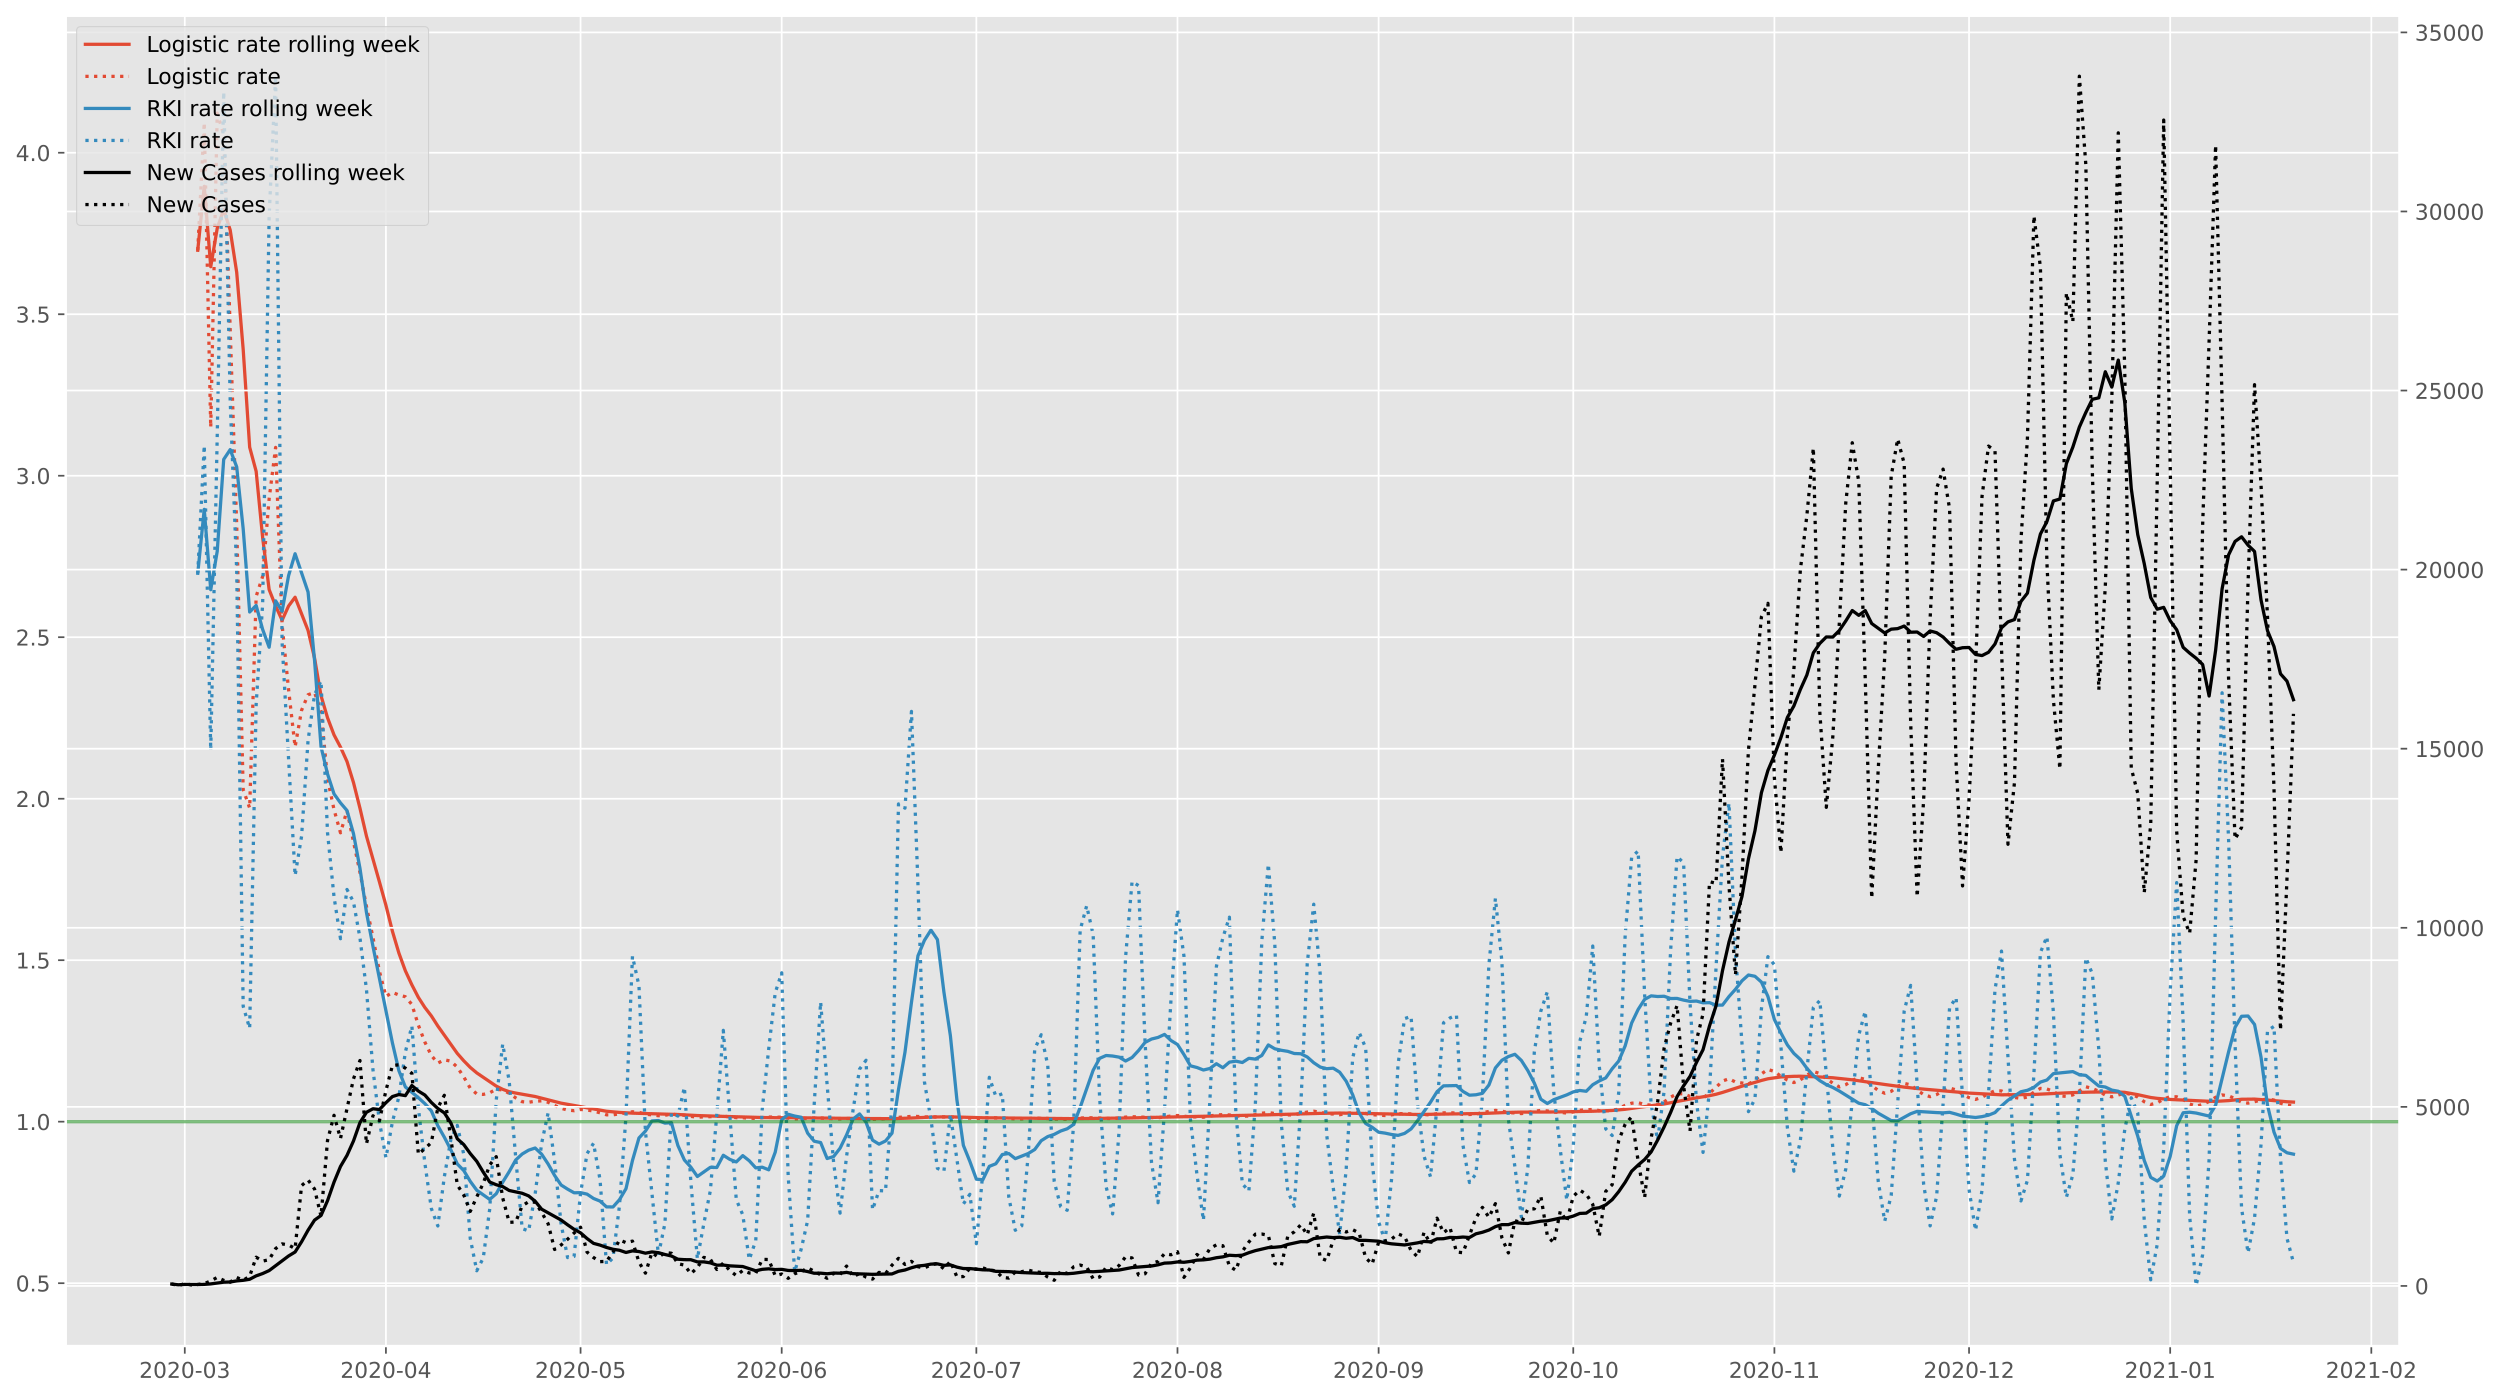 <?xml version="1.0" encoding="utf-8" standalone="no"?>
<!DOCTYPE svg PUBLIC "-//W3C//DTD SVG 1.1//EN"
  "http://www.w3.org/Graphics/SVG/1.1/DTD/svg11.dtd">
<!-- Created with matplotlib (https://matplotlib.org/) -->
<svg height="640.398pt" version="1.1" viewBox="0 0 1145.086 640.398" width="1145.086pt" xmlns="http://www.w3.org/2000/svg" xmlns:xlink="http://www.w3.org/1999/xlink">
 <defs>
  <style type="text/css">*{stroke-linecap:butt;stroke-linejoin:round;}</style>
 </defs>
 <g id="figure_1">
  <g id="patch_1">
   <path d="M 0 640.398 
L 1145.086 640.398 
L 1145.086 0 
L 0 0 
z
" style="fill:#ffffff;"/>
  </g>
  <g id="axes_1">
   <g id="patch_2">
    <path d="M 30.103 616.52 
L 1099.073 616.52 
L 1099.073 7.2 
L 30.103 7.2 
z
" style="fill:#e5e5e5;"/>
   </g>
   <g id="matplotlib.axis_1">
    <g id="xtick_1">
     <g id="line2d_1">
      <path clip-path="url(#pca78d828c3)" d="M 84.636 616.52 
L 84.636 7.2 
" style="fill:none;stroke:#ffffff;stroke-linecap:square;stroke-width:0.8;"/>
     </g>
     <g id="line2d_2">
      <defs>
       <path d="M 0 0 
L 0 3.5 
" id="m69a6c1d384" style="stroke:#555555;stroke-width:0.8;"/>
      </defs>
      <g>
       <use style="fill:#555555;stroke:#555555;stroke-width:0.8;" x="84.636" xlink:href="#m69a6c1d384" y="616.52"/>
      </g>
     </g>
     <g id="text_1">
      <!-- 2020-03 -->
      <g style="fill:#555555;" transform="translate(63.745 631.118)scale(0.1 -0.1)">
       <defs>
        <path d="M 19.188 8.297 
L 53.609 8.297 
L 53.609 0 
L 7.328 0 
L 7.328 8.297 
Q 12.938 14.109 22.625 23.891 
Q 32.328 33.688 34.812 36.531 
Q 39.547 41.844 41.422 45.531 
Q 43.312 49.219 43.312 52.781 
Q 43.312 58.594 39.234 62.25 
Q 35.156 65.922 28.609 65.922 
Q 23.969 65.922 18.812 64.312 
Q 13.672 62.703 7.812 59.422 
L 7.812 69.391 
Q 13.766 71.781 18.938 73 
Q 24.125 74.219 28.422 74.219 
Q 39.75 74.219 46.484 68.547 
Q 53.219 62.891 53.219 53.422 
Q 53.219 48.922 51.531 44.891 
Q 49.859 40.875 45.406 35.406 
Q 44.188 33.984 37.641 27.219 
Q 31.109 20.453 19.188 8.297 
z
" id="DejaVuSans-50"/>
        <path d="M 31.781 66.406 
Q 24.172 66.406 20.328 58.906 
Q 16.5 51.422 16.5 36.375 
Q 16.5 21.391 20.328 13.891 
Q 24.172 6.391 31.781 6.391 
Q 39.453 6.391 43.281 13.891 
Q 47.125 21.391 47.125 36.375 
Q 47.125 51.422 43.281 58.906 
Q 39.453 66.406 31.781 66.406 
z
M 31.781 74.219 
Q 44.047 74.219 50.516 64.516 
Q 56.984 54.828 56.984 36.375 
Q 56.984 17.969 50.516 8.266 
Q 44.047 -1.422 31.781 -1.422 
Q 19.531 -1.422 13.062 8.266 
Q 6.594 17.969 6.594 36.375 
Q 6.594 54.828 13.062 64.516 
Q 19.531 74.219 31.781 74.219 
z
" id="DejaVuSans-48"/>
        <path d="M 4.891 31.391 
L 31.203 31.391 
L 31.203 23.391 
L 4.891 23.391 
z
" id="DejaVuSans-45"/>
        <path d="M 40.578 39.312 
Q 47.656 37.797 51.625 33 
Q 55.609 28.219 55.609 21.188 
Q 55.609 10.406 48.188 4.484 
Q 40.766 -1.422 27.094 -1.422 
Q 22.516 -1.422 17.656 -0.516 
Q 12.797 0.391 7.625 2.203 
L 7.625 11.719 
Q 11.719 9.328 16.594 8.109 
Q 21.484 6.891 26.812 6.891 
Q 36.078 6.891 40.938 10.547 
Q 45.797 14.203 45.797 21.188 
Q 45.797 27.641 41.281 31.266 
Q 36.766 34.906 28.719 34.906 
L 20.219 34.906 
L 20.219 43.016 
L 29.109 43.016 
Q 36.375 43.016 40.234 45.922 
Q 44.094 48.828 44.094 54.297 
Q 44.094 59.906 40.109 62.906 
Q 36.141 65.922 28.719 65.922 
Q 24.656 65.922 20.016 65.031 
Q 15.375 64.156 9.812 62.312 
L 9.812 71.094 
Q 15.438 72.656 20.344 73.438 
Q 25.25 74.219 29.594 74.219 
Q 40.828 74.219 47.359 69.109 
Q 53.906 64.016 53.906 55.328 
Q 53.906 49.266 50.438 45.094 
Q 46.969 40.922 40.578 39.312 
z
" id="DejaVuSans-51"/>
       </defs>
       <use xlink:href="#DejaVuSans-50"/>
       <use x="63.623" xlink:href="#DejaVuSans-48"/>
       <use x="127.246" xlink:href="#DejaVuSans-50"/>
       <use x="190.869" xlink:href="#DejaVuSans-48"/>
       <use x="254.492" xlink:href="#DejaVuSans-45"/>
       <use x="290.576" xlink:href="#DejaVuSans-48"/>
       <use x="354.199" xlink:href="#DejaVuSans-51"/>
      </g>
     </g>
    </g>
    <g id="xtick_2">
     <g id="line2d_3">
      <path clip-path="url(#pca78d828c3)" d="M 176.763 616.52 
L 176.763 7.2 
" style="fill:none;stroke:#ffffff;stroke-linecap:square;stroke-width:0.8;"/>
     </g>
     <g id="line2d_4">
      <g>
       <use style="fill:#555555;stroke:#555555;stroke-width:0.8;" x="176.763" xlink:href="#m69a6c1d384" y="616.52"/>
      </g>
     </g>
     <g id="text_2">
      <!-- 2020-04 -->
      <g style="fill:#555555;" transform="translate(155.872 631.118)scale(0.1 -0.1)">
       <defs>
        <path d="M 37.797 64.312 
L 12.891 25.391 
L 37.797 25.391 
z
M 35.203 72.906 
L 47.609 72.906 
L 47.609 25.391 
L 58.016 25.391 
L 58.016 17.188 
L 47.609 17.188 
L 47.609 0 
L 37.797 0 
L 37.797 17.188 
L 4.891 17.188 
L 4.891 26.703 
z
" id="DejaVuSans-52"/>
       </defs>
       <use xlink:href="#DejaVuSans-50"/>
       <use x="63.623" xlink:href="#DejaVuSans-48"/>
       <use x="127.246" xlink:href="#DejaVuSans-50"/>
       <use x="190.869" xlink:href="#DejaVuSans-48"/>
       <use x="254.492" xlink:href="#DejaVuSans-45"/>
       <use x="290.576" xlink:href="#DejaVuSans-48"/>
       <use x="354.199" xlink:href="#DejaVuSans-52"/>
      </g>
     </g>
    </g>
    <g id="xtick_3">
     <g id="line2d_5">
      <path clip-path="url(#pca78d828c3)" d="M 265.918 616.52 
L 265.918 7.2 
" style="fill:none;stroke:#ffffff;stroke-linecap:square;stroke-width:0.8;"/>
     </g>
     <g id="line2d_6">
      <g>
       <use style="fill:#555555;stroke:#555555;stroke-width:0.8;" x="265.918" xlink:href="#m69a6c1d384" y="616.52"/>
      </g>
     </g>
     <g id="text_3">
      <!-- 2020-05 -->
      <g style="fill:#555555;" transform="translate(245.027 631.118)scale(0.1 -0.1)">
       <defs>
        <path d="M 10.797 72.906 
L 49.516 72.906 
L 49.516 64.594 
L 19.828 64.594 
L 19.828 46.734 
Q 21.969 47.469 24.109 47.828 
Q 26.266 48.188 28.422 48.188 
Q 40.625 48.188 47.75 41.5 
Q 54.891 34.812 54.891 23.391 
Q 54.891 11.625 47.562 5.094 
Q 40.234 -1.422 26.906 -1.422 
Q 22.312 -1.422 17.547 -0.641 
Q 12.797 0.141 7.719 1.703 
L 7.719 11.625 
Q 12.109 9.234 16.797 8.062 
Q 21.484 6.891 26.703 6.891 
Q 35.156 6.891 40.078 11.328 
Q 45.016 15.766 45.016 23.391 
Q 45.016 31 40.078 35.438 
Q 35.156 39.891 26.703 39.891 
Q 22.75 39.891 18.812 39.016 
Q 14.891 38.141 10.797 36.281 
z
" id="DejaVuSans-53"/>
       </defs>
       <use xlink:href="#DejaVuSans-50"/>
       <use x="63.623" xlink:href="#DejaVuSans-48"/>
       <use x="127.246" xlink:href="#DejaVuSans-50"/>
       <use x="190.869" xlink:href="#DejaVuSans-48"/>
       <use x="254.492" xlink:href="#DejaVuSans-45"/>
       <use x="290.576" xlink:href="#DejaVuSans-48"/>
       <use x="354.199" xlink:href="#DejaVuSans-53"/>
      </g>
     </g>
    </g>
    <g id="xtick_4">
     <g id="line2d_7">
      <path clip-path="url(#pca78d828c3)" d="M 358.045 616.52 
L 358.045 7.2 
" style="fill:none;stroke:#ffffff;stroke-linecap:square;stroke-width:0.8;"/>
     </g>
     <g id="line2d_8">
      <g>
       <use style="fill:#555555;stroke:#555555;stroke-width:0.8;" x="358.045" xlink:href="#m69a6c1d384" y="616.52"/>
      </g>
     </g>
     <g id="text_4">
      <!-- 2020-06 -->
      <g style="fill:#555555;" transform="translate(337.154 631.118)scale(0.1 -0.1)">
       <defs>
        <path d="M 33.016 40.375 
Q 26.375 40.375 22.484 35.828 
Q 18.609 31.297 18.609 23.391 
Q 18.609 15.531 22.484 10.953 
Q 26.375 6.391 33.016 6.391 
Q 39.656 6.391 43.531 10.953 
Q 47.406 15.531 47.406 23.391 
Q 47.406 31.297 43.531 35.828 
Q 39.656 40.375 33.016 40.375 
z
M 52.594 71.297 
L 52.594 62.312 
Q 48.875 64.062 45.094 64.984 
Q 41.312 65.922 37.594 65.922 
Q 27.828 65.922 22.672 59.328 
Q 17.531 52.734 16.797 39.406 
Q 19.672 43.656 24.016 45.922 
Q 28.375 48.188 33.594 48.188 
Q 44.578 48.188 50.953 41.516 
Q 57.328 34.859 57.328 23.391 
Q 57.328 12.156 50.688 5.359 
Q 44.047 -1.422 33.016 -1.422 
Q 20.359 -1.422 13.672 8.266 
Q 6.984 17.969 6.984 36.375 
Q 6.984 53.656 15.188 63.938 
Q 23.391 74.219 37.203 74.219 
Q 40.922 74.219 44.703 73.484 
Q 48.484 72.75 52.594 71.297 
z
" id="DejaVuSans-54"/>
       </defs>
       <use xlink:href="#DejaVuSans-50"/>
       <use x="63.623" xlink:href="#DejaVuSans-48"/>
       <use x="127.246" xlink:href="#DejaVuSans-50"/>
       <use x="190.869" xlink:href="#DejaVuSans-48"/>
       <use x="254.492" xlink:href="#DejaVuSans-45"/>
       <use x="290.576" xlink:href="#DejaVuSans-48"/>
       <use x="354.199" xlink:href="#DejaVuSans-54"/>
      </g>
     </g>
    </g>
    <g id="xtick_5">
     <g id="line2d_9">
      <path clip-path="url(#pca78d828c3)" d="M 447.201 616.52 
L 447.201 7.2 
" style="fill:none;stroke:#ffffff;stroke-linecap:square;stroke-width:0.8;"/>
     </g>
     <g id="line2d_10">
      <g>
       <use style="fill:#555555;stroke:#555555;stroke-width:0.8;" x="447.201" xlink:href="#m69a6c1d384" y="616.52"/>
      </g>
     </g>
     <g id="text_5">
      <!-- 2020-07 -->
      <g style="fill:#555555;" transform="translate(426.309 631.118)scale(0.1 -0.1)">
       <defs>
        <path d="M 8.203 72.906 
L 55.078 72.906 
L 55.078 68.703 
L 28.609 0 
L 18.312 0 
L 43.219 64.594 
L 8.203 64.594 
z
" id="DejaVuSans-55"/>
       </defs>
       <use xlink:href="#DejaVuSans-50"/>
       <use x="63.623" xlink:href="#DejaVuSans-48"/>
       <use x="127.246" xlink:href="#DejaVuSans-50"/>
       <use x="190.869" xlink:href="#DejaVuSans-48"/>
       <use x="254.492" xlink:href="#DejaVuSans-45"/>
       <use x="290.576" xlink:href="#DejaVuSans-48"/>
       <use x="354.199" xlink:href="#DejaVuSans-55"/>
      </g>
     </g>
    </g>
    <g id="xtick_6">
     <g id="line2d_11">
      <path clip-path="url(#pca78d828c3)" d="M 539.328 616.52 
L 539.328 7.2 
" style="fill:none;stroke:#ffffff;stroke-linecap:square;stroke-width:0.8;"/>
     </g>
     <g id="line2d_12">
      <g>
       <use style="fill:#555555;stroke:#555555;stroke-width:0.8;" x="539.328" xlink:href="#m69a6c1d384" y="616.52"/>
      </g>
     </g>
     <g id="text_6">
      <!-- 2020-08 -->
      <g style="fill:#555555;" transform="translate(518.436 631.118)scale(0.1 -0.1)">
       <defs>
        <path d="M 31.781 34.625 
Q 24.75 34.625 20.719 30.859 
Q 16.703 27.094 16.703 20.516 
Q 16.703 13.922 20.719 10.156 
Q 24.75 6.391 31.781 6.391 
Q 38.812 6.391 42.859 10.172 
Q 46.922 13.969 46.922 20.516 
Q 46.922 27.094 42.891 30.859 
Q 38.875 34.625 31.781 34.625 
z
M 21.922 38.812 
Q 15.578 40.375 12.031 44.719 
Q 8.5 49.078 8.5 55.328 
Q 8.5 64.062 14.719 69.141 
Q 20.953 74.219 31.781 74.219 
Q 42.672 74.219 48.875 69.141 
Q 55.078 64.062 55.078 55.328 
Q 55.078 49.078 51.531 44.719 
Q 48 40.375 41.703 38.812 
Q 48.828 37.156 52.797 32.312 
Q 56.781 27.484 56.781 20.516 
Q 56.781 9.906 50.312 4.234 
Q 43.844 -1.422 31.781 -1.422 
Q 19.734 -1.422 13.25 4.234 
Q 6.781 9.906 6.781 20.516 
Q 6.781 27.484 10.781 32.312 
Q 14.797 37.156 21.922 38.812 
z
M 18.312 54.391 
Q 18.312 48.734 21.844 45.562 
Q 25.391 42.391 31.781 42.391 
Q 38.141 42.391 41.719 45.562 
Q 45.312 48.734 45.312 54.391 
Q 45.312 60.062 41.719 63.234 
Q 38.141 66.406 31.781 66.406 
Q 25.391 66.406 21.844 63.234 
Q 18.312 60.062 18.312 54.391 
z
" id="DejaVuSans-56"/>
       </defs>
       <use xlink:href="#DejaVuSans-50"/>
       <use x="63.623" xlink:href="#DejaVuSans-48"/>
       <use x="127.246" xlink:href="#DejaVuSans-50"/>
       <use x="190.869" xlink:href="#DejaVuSans-48"/>
       <use x="254.492" xlink:href="#DejaVuSans-45"/>
       <use x="290.576" xlink:href="#DejaVuSans-48"/>
       <use x="354.199" xlink:href="#DejaVuSans-56"/>
      </g>
     </g>
    </g>
    <g id="xtick_7">
     <g id="line2d_13">
      <path clip-path="url(#pca78d828c3)" d="M 631.454 616.52 
L 631.454 7.2 
" style="fill:none;stroke:#ffffff;stroke-linecap:square;stroke-width:0.8;"/>
     </g>
     <g id="line2d_14">
      <g>
       <use style="fill:#555555;stroke:#555555;stroke-width:0.8;" x="631.454" xlink:href="#m69a6c1d384" y="616.52"/>
      </g>
     </g>
     <g id="text_7">
      <!-- 2020-09 -->
      <g style="fill:#555555;" transform="translate(610.563 631.118)scale(0.1 -0.1)">
       <defs>
        <path d="M 10.984 1.516 
L 10.984 10.5 
Q 14.703 8.734 18.5 7.812 
Q 22.312 6.891 25.984 6.891 
Q 35.75 6.891 40.891 13.453 
Q 46.047 20.016 46.781 33.406 
Q 43.953 29.203 39.594 26.953 
Q 35.25 24.703 29.984 24.703 
Q 19.047 24.703 12.672 31.312 
Q 6.297 37.938 6.297 49.422 
Q 6.297 60.641 12.938 67.422 
Q 19.578 74.219 30.609 74.219 
Q 43.266 74.219 49.922 64.516 
Q 56.594 54.828 56.594 36.375 
Q 56.594 19.141 48.406 8.859 
Q 40.234 -1.422 26.422 -1.422 
Q 22.703 -1.422 18.891 -0.688 
Q 15.094 0.047 10.984 1.516 
z
M 30.609 32.422 
Q 37.25 32.422 41.125 36.953 
Q 45.016 41.5 45.016 49.422 
Q 45.016 57.281 41.125 61.844 
Q 37.25 66.406 30.609 66.406 
Q 23.969 66.406 20.094 61.844 
Q 16.219 57.281 16.219 49.422 
Q 16.219 41.5 20.094 36.953 
Q 23.969 32.422 30.609 32.422 
z
" id="DejaVuSans-57"/>
       </defs>
       <use xlink:href="#DejaVuSans-50"/>
       <use x="63.623" xlink:href="#DejaVuSans-48"/>
       <use x="127.246" xlink:href="#DejaVuSans-50"/>
       <use x="190.869" xlink:href="#DejaVuSans-48"/>
       <use x="254.492" xlink:href="#DejaVuSans-45"/>
       <use x="290.576" xlink:href="#DejaVuSans-48"/>
       <use x="354.199" xlink:href="#DejaVuSans-57"/>
      </g>
     </g>
    </g>
    <g id="xtick_8">
     <g id="line2d_15">
      <path clip-path="url(#pca78d828c3)" d="M 720.61 616.52 
L 720.61 7.2 
" style="fill:none;stroke:#ffffff;stroke-linecap:square;stroke-width:0.8;"/>
     </g>
     <g id="line2d_16">
      <g>
       <use style="fill:#555555;stroke:#555555;stroke-width:0.8;" x="720.61" xlink:href="#m69a6c1d384" y="616.52"/>
      </g>
     </g>
     <g id="text_8">
      <!-- 2020-10 -->
      <g style="fill:#555555;" transform="translate(699.718 631.118)scale(0.1 -0.1)">
       <defs>
        <path d="M 12.406 8.297 
L 28.516 8.297 
L 28.516 63.922 
L 10.984 60.406 
L 10.984 69.391 
L 28.422 72.906 
L 38.281 72.906 
L 38.281 8.297 
L 54.391 8.297 
L 54.391 0 
L 12.406 0 
z
" id="DejaVuSans-49"/>
       </defs>
       <use xlink:href="#DejaVuSans-50"/>
       <use x="63.623" xlink:href="#DejaVuSans-48"/>
       <use x="127.246" xlink:href="#DejaVuSans-50"/>
       <use x="190.869" xlink:href="#DejaVuSans-48"/>
       <use x="254.492" xlink:href="#DejaVuSans-45"/>
       <use x="290.576" xlink:href="#DejaVuSans-49"/>
       <use x="354.199" xlink:href="#DejaVuSans-48"/>
      </g>
     </g>
    </g>
    <g id="xtick_9">
     <g id="line2d_17">
      <path clip-path="url(#pca78d828c3)" d="M 812.737 616.52 
L 812.737 7.2 
" style="fill:none;stroke:#ffffff;stroke-linecap:square;stroke-width:0.8;"/>
     </g>
     <g id="line2d_18">
      <g>
       <use style="fill:#555555;stroke:#555555;stroke-width:0.8;" x="812.737" xlink:href="#m69a6c1d384" y="616.52"/>
      </g>
     </g>
     <g id="text_9">
      <!-- 2020-11 -->
      <g style="fill:#555555;" transform="translate(791.845 631.118)scale(0.1 -0.1)">
       <use xlink:href="#DejaVuSans-50"/>
       <use x="63.623" xlink:href="#DejaVuSans-48"/>
       <use x="127.246" xlink:href="#DejaVuSans-50"/>
       <use x="190.869" xlink:href="#DejaVuSans-48"/>
       <use x="254.492" xlink:href="#DejaVuSans-45"/>
       <use x="290.576" xlink:href="#DejaVuSans-49"/>
       <use x="354.199" xlink:href="#DejaVuSans-49"/>
      </g>
     </g>
    </g>
    <g id="xtick_10">
     <g id="line2d_19">
      <path clip-path="url(#pca78d828c3)" d="M 901.892 616.52 
L 901.892 7.2 
" style="fill:none;stroke:#ffffff;stroke-linecap:square;stroke-width:0.8;"/>
     </g>
     <g id="line2d_20">
      <g>
       <use style="fill:#555555;stroke:#555555;stroke-width:0.8;" x="901.892" xlink:href="#m69a6c1d384" y="616.52"/>
      </g>
     </g>
     <g id="text_10">
      <!-- 2020-12 -->
      <g style="fill:#555555;" transform="translate(881 631.118)scale(0.1 -0.1)">
       <use xlink:href="#DejaVuSans-50"/>
       <use x="63.623" xlink:href="#DejaVuSans-48"/>
       <use x="127.246" xlink:href="#DejaVuSans-50"/>
       <use x="190.869" xlink:href="#DejaVuSans-48"/>
       <use x="254.492" xlink:href="#DejaVuSans-45"/>
       <use x="290.576" xlink:href="#DejaVuSans-49"/>
       <use x="354.199" xlink:href="#DejaVuSans-50"/>
      </g>
     </g>
    </g>
    <g id="xtick_11">
     <g id="line2d_21">
      <path clip-path="url(#pca78d828c3)" d="M 994.019 616.52 
L 994.019 7.2 
" style="fill:none;stroke:#ffffff;stroke-linecap:square;stroke-width:0.8;"/>
     </g>
     <g id="line2d_22">
      <g>
       <use style="fill:#555555;stroke:#555555;stroke-width:0.8;" x="994.019" xlink:href="#m69a6c1d384" y="616.52"/>
      </g>
     </g>
     <g id="text_11">
      <!-- 2021-01 -->
      <g style="fill:#555555;" transform="translate(973.127 631.118)scale(0.1 -0.1)">
       <use xlink:href="#DejaVuSans-50"/>
       <use x="63.623" xlink:href="#DejaVuSans-48"/>
       <use x="127.246" xlink:href="#DejaVuSans-50"/>
       <use x="190.869" xlink:href="#DejaVuSans-49"/>
       <use x="254.492" xlink:href="#DejaVuSans-45"/>
       <use x="290.576" xlink:href="#DejaVuSans-48"/>
       <use x="354.199" xlink:href="#DejaVuSans-49"/>
      </g>
     </g>
    </g>
    <g id="xtick_12">
     <g id="line2d_23">
      <path clip-path="url(#pca78d828c3)" d="M 1086.146 616.52 
L 1086.146 7.2 
" style="fill:none;stroke:#ffffff;stroke-linecap:square;stroke-width:0.8;"/>
     </g>
     <g id="line2d_24">
      <g>
       <use style="fill:#555555;stroke:#555555;stroke-width:0.8;" x="1086.146" xlink:href="#m69a6c1d384" y="616.52"/>
      </g>
     </g>
     <g id="text_12">
      <!-- 2021-02 -->
      <g style="fill:#555555;" transform="translate(1065.254 631.118)scale(0.1 -0.1)">
       <use xlink:href="#DejaVuSans-50"/>
       <use x="63.623" xlink:href="#DejaVuSans-48"/>
       <use x="127.246" xlink:href="#DejaVuSans-50"/>
       <use x="190.869" xlink:href="#DejaVuSans-49"/>
       <use x="254.492" xlink:href="#DejaVuSans-45"/>
       <use x="290.576" xlink:href="#DejaVuSans-48"/>
       <use x="354.199" xlink:href="#DejaVuSans-50"/>
      </g>
     </g>
    </g>
   </g>
   <g id="matplotlib.axis_2">
    <g id="ytick_1">
     <g id="line2d_25">
      <path clip-path="url(#pca78d828c3)" d="M 30.103 587.741 
L 1099.073 587.741 
" style="fill:none;stroke:#ffffff;stroke-linecap:square;stroke-width:0.8;"/>
     </g>
     <g id="line2d_26">
      <defs>
       <path d="M 0 0 
L -3.5 0 
" id="m41ebbd6f88" style="stroke:#555555;stroke-width:0.8;"/>
      </defs>
      <g>
       <use style="fill:#555555;stroke:#555555;stroke-width:0.8;" x="30.103" xlink:href="#m41ebbd6f88" y="587.741"/>
      </g>
     </g>
     <g id="text_13">
      <!-- 0.5 -->
      <g style="fill:#555555;" transform="translate(7.2 591.541)scale(0.1 -0.1)">
       <defs>
        <path d="M 10.688 12.406 
L 21 12.406 
L 21 0 
L 10.688 0 
z
" id="DejaVuSans-46"/>
       </defs>
       <use xlink:href="#DejaVuSans-48"/>
       <use x="63.623" xlink:href="#DejaVuSans-46"/>
       <use x="95.41" xlink:href="#DejaVuSans-53"/>
      </g>
     </g>
    </g>
    <g id="ytick_2">
     <g id="line2d_27">
      <path clip-path="url(#pca78d828c3)" d="M 30.103 513.773 
L 1099.073 513.773 
" style="fill:none;stroke:#ffffff;stroke-linecap:square;stroke-width:0.8;"/>
     </g>
     <g id="line2d_28">
      <g>
       <use style="fill:#555555;stroke:#555555;stroke-width:0.8;" x="30.103" xlink:href="#m41ebbd6f88" y="513.773"/>
      </g>
     </g>
     <g id="text_14">
      <!-- 1.0 -->
      <g style="fill:#555555;" transform="translate(7.2 517.572)scale(0.1 -0.1)">
       <use xlink:href="#DejaVuSans-49"/>
       <use x="63.623" xlink:href="#DejaVuSans-46"/>
       <use x="95.41" xlink:href="#DejaVuSans-48"/>
      </g>
     </g>
    </g>
    <g id="ytick_3">
     <g id="line2d_29">
      <path clip-path="url(#pca78d828c3)" d="M 30.103 439.805 
L 1099.073 439.805 
" style="fill:none;stroke:#ffffff;stroke-linecap:square;stroke-width:0.8;"/>
     </g>
     <g id="line2d_30">
      <g>
       <use style="fill:#555555;stroke:#555555;stroke-width:0.8;" x="30.103" xlink:href="#m41ebbd6f88" y="439.805"/>
      </g>
     </g>
     <g id="text_15">
      <!-- 1.5 -->
      <g style="fill:#555555;" transform="translate(7.2 443.604)scale(0.1 -0.1)">
       <use xlink:href="#DejaVuSans-49"/>
       <use x="63.623" xlink:href="#DejaVuSans-46"/>
       <use x="95.41" xlink:href="#DejaVuSans-53"/>
      </g>
     </g>
    </g>
    <g id="ytick_4">
     <g id="line2d_31">
      <path clip-path="url(#pca78d828c3)" d="M 30.103 365.837 
L 1099.073 365.837 
" style="fill:none;stroke:#ffffff;stroke-linecap:square;stroke-width:0.8;"/>
     </g>
     <g id="line2d_32">
      <g>
       <use style="fill:#555555;stroke:#555555;stroke-width:0.8;" x="30.103" xlink:href="#m41ebbd6f88" y="365.837"/>
      </g>
     </g>
     <g id="text_16">
      <!-- 2.0 -->
      <g style="fill:#555555;" transform="translate(7.2 369.636)scale(0.1 -0.1)">
       <use xlink:href="#DejaVuSans-50"/>
       <use x="63.623" xlink:href="#DejaVuSans-46"/>
       <use x="95.41" xlink:href="#DejaVuSans-48"/>
      </g>
     </g>
    </g>
    <g id="ytick_5">
     <g id="line2d_33">
      <path clip-path="url(#pca78d828c3)" d="M 30.103 291.869 
L 1099.073 291.869 
" style="fill:none;stroke:#ffffff;stroke-linecap:square;stroke-width:0.8;"/>
     </g>
     <g id="line2d_34">
      <g>
       <use style="fill:#555555;stroke:#555555;stroke-width:0.8;" x="30.103" xlink:href="#m41ebbd6f88" y="291.869"/>
      </g>
     </g>
     <g id="text_17">
      <!-- 2.5 -->
      <g style="fill:#555555;" transform="translate(7.2 295.668)scale(0.1 -0.1)">
       <use xlink:href="#DejaVuSans-50"/>
       <use x="63.623" xlink:href="#DejaVuSans-46"/>
       <use x="95.41" xlink:href="#DejaVuSans-53"/>
      </g>
     </g>
    </g>
    <g id="ytick_6">
     <g id="line2d_35">
      <path clip-path="url(#pca78d828c3)" d="M 30.103 217.9 
L 1099.073 217.9 
" style="fill:none;stroke:#ffffff;stroke-linecap:square;stroke-width:0.8;"/>
     </g>
     <g id="line2d_36">
      <g>
       <use style="fill:#555555;stroke:#555555;stroke-width:0.8;" x="30.103" xlink:href="#m41ebbd6f88" y="217.9"/>
      </g>
     </g>
     <g id="text_18">
      <!-- 3.0 -->
      <g style="fill:#555555;" transform="translate(7.2 221.7)scale(0.1 -0.1)">
       <use xlink:href="#DejaVuSans-51"/>
       <use x="63.623" xlink:href="#DejaVuSans-46"/>
       <use x="95.41" xlink:href="#DejaVuSans-48"/>
      </g>
     </g>
    </g>
    <g id="ytick_7">
     <g id="line2d_37">
      <path clip-path="url(#pca78d828c3)" d="M 30.103 143.932 
L 1099.073 143.932 
" style="fill:none;stroke:#ffffff;stroke-linecap:square;stroke-width:0.8;"/>
     </g>
     <g id="line2d_38">
      <g>
       <use style="fill:#555555;stroke:#555555;stroke-width:0.8;" x="30.103" xlink:href="#m41ebbd6f88" y="143.932"/>
      </g>
     </g>
     <g id="text_19">
      <!-- 3.5 -->
      <g style="fill:#555555;" transform="translate(7.2 147.732)scale(0.1 -0.1)">
       <use xlink:href="#DejaVuSans-51"/>
       <use x="63.623" xlink:href="#DejaVuSans-46"/>
       <use x="95.41" xlink:href="#DejaVuSans-53"/>
      </g>
     </g>
    </g>
    <g id="ytick_8">
     <g id="line2d_39">
      <path clip-path="url(#pca78d828c3)" d="M 30.103 69.964 
L 1099.073 69.964 
" style="fill:none;stroke:#ffffff;stroke-linecap:square;stroke-width:0.8;"/>
     </g>
     <g id="line2d_40">
      <g>
       <use style="fill:#555555;stroke:#555555;stroke-width:0.8;" x="30.103" xlink:href="#m41ebbd6f88" y="69.964"/>
      </g>
     </g>
     <g id="text_20">
      <!-- 4.0 -->
      <g style="fill:#555555;" transform="translate(7.2 73.763)scale(0.1 -0.1)">
       <use xlink:href="#DejaVuSans-52"/>
       <use x="63.623" xlink:href="#DejaVuSans-46"/>
       <use x="95.41" xlink:href="#DejaVuSans-48"/>
      </g>
     </g>
    </g>
   </g>
   <g id="line2d_41">
    <path clip-path="url(#pca78d828c3)" d="M 90.58 114.623 
L 93.552 85.358 
L 96.524 122.161 
L 99.496 104.577 
L 102.467 95.993 
L 105.439 105.393 
L 108.411 124.688 
L 111.383 159.98 
L 114.355 204.839 
L 117.327 215.896 
L 120.298 246.205 
L 123.27 270.04 
L 126.242 277.546 
L 129.214 284.089 
L 132.186 277.558 
L 135.158 273.557 
L 141.101 288.756 
L 144.073 301.426 
L 147.045 318.693 
L 150.017 328.756 
L 152.989 336.593 
L 155.96 342.213 
L 158.932 348.789 
L 161.904 358.421 
L 164.876 370.194 
L 167.848 382.964 
L 173.791 403.94 
L 176.763 414.648 
L 179.735 426.53 
L 182.707 436.546 
L 185.679 444.68 
L 188.651 451.092 
L 191.623 456.832 
L 194.594 461.453 
L 197.566 465.317 
L 200.538 469.947 
L 209.454 482.503 
L 212.425 485.891 
L 215.397 488.912 
L 218.369 491.425 
L 227.285 497.467 
L 230.256 498.956 
L 233.228 500.028 
L 236.2 500.658 
L 245.116 502.236 
L 257.003 505.279 
L 277.806 508.999 
L 283.749 509.522 
L 289.693 509.863 
L 310.496 510.475 
L 319.412 510.958 
L 331.299 511.342 
L 349.13 511.856 
L 355.074 511.937 
L 361.017 511.936 
L 393.707 512.303 
L 408.567 512.386 
L 417.482 512.091 
L 426.398 511.659 
L 432.341 511.566 
L 438.285 511.631 
L 450.172 511.969 
L 491.778 512.38 
L 515.553 512.095 
L 580.933 510.618 
L 604.708 509.962 
L 613.623 509.816 
L 625.511 510.019 
L 649.285 510.475 
L 679.004 510.01 
L 690.891 509.524 
L 696.835 509.383 
L 711.694 509.328 
L 729.525 508.991 
L 738.441 508.626 
L 744.384 508.092 
L 756.272 506.464 
L 762.215 505.657 
L 768.159 504.507 
L 774.103 503.391 
L 783.018 501.855 
L 785.99 501.211 
L 788.962 500.378 
L 797.877 497.513 
L 803.821 495.767 
L 806.793 494.885 
L 809.765 494.123 
L 815.708 493.275 
L 821.652 492.993 
L 824.624 492.948 
L 833.539 493.293 
L 839.483 493.65 
L 848.399 494.593 
L 863.258 496.725 
L 872.173 497.931 
L 878.117 498.586 
L 901.892 500.671 
L 916.751 501.464 
L 925.666 501.394 
L 931.61 501.289 
L 949.441 500.444 
L 958.357 500.206 
L 970.244 500.177 
L 973.216 500.331 
L 979.159 501.391 
L 985.103 502.692 
L 988.075 503.085 
L 994.019 503.59 
L 1011.85 504.422 
L 1014.822 504.464 
L 1020.765 504.114 
L 1026.709 503.503 
L 1032.653 503.429 
L 1038.596 503.87 
L 1047.512 504.637 
L 1050.484 504.795 
L 1050.484 504.795 
" style="fill:none;stroke:#e24a33;stroke-linecap:square;stroke-width:1.5;"/>
   </g>
   <g id="line2d_42">
    <path clip-path="url(#pca78d828c3)" d="M 90.58 114.623 
L 93.552 56.093 
L 96.524 195.766 
L 99.496 51.825 
L 102.467 61.656 
L 108.411 240.455 
L 111.383 361.665 
L 114.355 370.111 
L 117.327 273.161 
L 120.298 263.994 
L 123.27 228.497 
L 126.242 204.94 
L 129.214 286.253 
L 132.186 315.948 
L 135.158 342.104 
L 138.129 325.338 
L 141.101 318.214 
L 144.073 317.186 
L 147.045 325.809 
L 150.017 356.689 
L 152.989 370.808 
L 155.96 381.446 
L 158.932 371.37 
L 164.876 399.6 
L 167.848 415.195 
L 170.82 429.369 
L 173.791 444.958 
L 176.763 456.409 
L 179.735 454.54 
L 182.707 455.748 
L 185.679 456.539 
L 188.651 460.083 
L 191.623 469.55 
L 194.594 477.303 
L 197.566 483.458 
L 200.538 486.951 
L 203.51 485.411 
L 206.482 486.044 
L 209.454 488.801 
L 212.425 493.271 
L 215.397 498.448 
L 218.369 501.047 
L 221.341 501.279 
L 224.313 500.51 
L 227.285 498.911 
L 230.256 499.224 
L 233.228 500.774 
L 236.2 502.859 
L 239.172 504.614 
L 242.144 504.878 
L 245.116 504.394 
L 248.087 504.224 
L 251.059 504.872 
L 254.031 506.343 
L 257.003 507.628 
L 259.975 508.434 
L 262.947 508.738 
L 265.918 508.173 
L 268.89 508.399 
L 271.862 508.92 
L 274.834 509.705 
L 277.806 510.622 
L 280.778 510.635 
L 289.693 509.23 
L 292.665 509.505 
L 295.637 510.363 
L 298.609 510.628 
L 301.58 511.046 
L 304.552 510.821 
L 307.524 510.339 
L 313.468 510.825 
L 316.44 511.347 
L 319.412 511.7 
L 331.299 511.224 
L 337.243 511.931 
L 340.214 511.958 
L 343.186 512.193 
L 346.158 512.26 
L 349.13 511.885 
L 352.102 511.634 
L 358.045 511.72 
L 363.989 512.489 
L 369.933 512.26 
L 372.905 512.103 
L 375.876 512.138 
L 384.792 512.49 
L 387.764 512.286 
L 393.707 512.255 
L 396.679 512.313 
L 399.651 512.606 
L 408.567 512.25 
L 411.538 511.79 
L 417.482 511.346 
L 420.454 511.386 
L 423.426 511.603 
L 435.313 511.58 
L 441.257 512.131 
L 444.229 512.117 
L 447.201 512.29 
L 453.144 511.962 
L 456.116 512.023 
L 465.032 512.461 
L 468.003 512.481 
L 473.947 512.196 
L 479.891 512.321 
L 482.863 512.535 
L 488.806 512.545 
L 497.722 511.93 
L 509.609 512.362 
L 512.581 512.092 
L 515.553 511.676 
L 518.525 511.49 
L 530.412 511.986 
L 536.356 511.174 
L 539.328 510.948 
L 545.271 511.563 
L 548.243 511.562 
L 551.215 511.721 
L 554.187 511.152 
L 557.159 510.705 
L 560.13 510.544 
L 563.102 510.683 
L 566.074 511.12 
L 569.046 511.255 
L 572.018 511.193 
L 577.961 509.893 
L 580.933 509.599 
L 583.905 510.027 
L 586.877 510.644 
L 592.821 510.65 
L 595.792 509.936 
L 598.764 509.369 
L 601.736 508.966 
L 604.708 509.469 
L 607.68 510.144 
L 610.652 510.257 
L 613.623 510.574 
L 619.567 509.58 
L 622.539 509.471 
L 628.483 510.571 
L 634.426 510.956 
L 637.398 510.639 
L 640.37 510.127 
L 643.342 510.043 
L 646.314 510.22 
L 649.285 510.535 
L 652.257 510.521 
L 655.229 510.655 
L 658.201 510.125 
L 661.173 509.736 
L 664.145 509.678 
L 667.117 509.826 
L 670.088 510.411 
L 673.06 510.47 
L 676.032 510.329 
L 679.004 509.623 
L 684.948 508.583 
L 687.919 508.927 
L 690.891 509.671 
L 693.863 509.747 
L 696.835 510.064 
L 699.807 509.639 
L 702.779 508.977 
L 705.75 508.629 
L 708.722 508.85 
L 711.694 509.389 
L 714.666 509.449 
L 717.638 509.852 
L 720.61 509.293 
L 723.581 508.534 
L 729.525 508.098 
L 732.497 508.711 
L 735.469 508.764 
L 738.441 508.665 
L 741.412 507.809 
L 744.384 506.278 
L 747.356 505.31 
L 750.328 505.058 
L 753.3 505.922 
L 756.272 506.205 
L 759.243 506.107 
L 762.215 504.72 
L 765.187 502.547 
L 768.159 500.993 
L 771.131 500.966 
L 774.103 502.202 
L 780.046 502.931 
L 783.018 500.726 
L 785.99 498.043 
L 788.962 495.164 
L 791.934 494.1 
L 794.906 495.614 
L 800.849 496.492 
L 803.821 494.946 
L 806.793 491.868 
L 809.765 489.828 
L 812.737 490.793 
L 815.708 492.984 
L 818.68 494.686 
L 821.652 495.846 
L 824.624 494.63 
L 827.596 492.415 
L 830.568 490.782 
L 833.539 491.709 
L 836.511 494.034 
L 839.483 496.135 
L 842.455 497.836 
L 845.427 496.825 
L 848.399 494.827 
L 851.37 493.626 
L 854.342 494.409 
L 857.314 497.194 
L 860.286 499.454 
L 863.258 500.74 
L 866.23 499.873 
L 869.201 497.601 
L 872.173 496.247 
L 875.145 496.877 
L 878.117 499.311 
L 881.089 501.346 
L 884.061 502.301 
L 887.033 501.361 
L 890.004 499.517 
L 892.976 498.36 
L 895.948 499.221 
L 898.92 501.176 
L 901.892 502.763 
L 904.864 503.567 
L 907.835 502.571 
L 910.807 500.876 
L 913.779 499.604 
L 916.751 499.693 
L 922.695 502.661 
L 925.666 503.127 
L 928.638 502.452 
L 931.61 500.262 
L 934.582 498.533 
L 937.554 498.79 
L 940.526 499.883 
L 943.497 501.95 
L 946.469 502.183 
L 949.441 501.504 
L 955.385 497.779 
L 958.357 498.543 
L 961.328 499.852 
L 964.3 501.567 
L 967.272 502.392 
L 973.216 500.675 
L 976.188 501.276 
L 979.159 502.468 
L 982.131 504.633 
L 985.103 505.889 
L 988.075 505.147 
L 991.047 503.401 
L 994.019 502.312 
L 996.991 502.37 
L 999.962 503.547 
L 1002.934 505.657 
L 1005.906 506.655 
L 1008.878 505.907 
L 1011.85 504.506 
L 1014.822 502.603 
L 1017.793 501.523 
L 1020.765 501.95 
L 1023.737 503.194 
L 1026.709 504.836 
L 1029.681 505.277 
L 1032.653 504.622 
L 1035.624 503.834 
L 1038.596 503.379 
L 1041.568 503.864 
L 1044.54 505.31 
L 1047.512 506.175 
L 1050.484 506.384 
L 1050.484 506.384 
" style="fill:none;stroke:#e24a33;stroke-dasharray:1.5,2.475;stroke-dashoffset:0;stroke-width:1.5;"/>
   </g>
   <g id="line2d_43">
    <path clip-path="url(#pca78d828c3)" d="M 90.58 262.561 
L 93.552 233.296 
L 96.524 270.099 
L 99.496 252.516 
L 102.467 210.419 
L 105.439 205.938 
L 108.411 213.84 
L 111.383 242.173 
L 114.355 280.318 
L 117.327 277.305 
L 120.298 288.303 
L 123.27 296.443 
L 126.242 275.21 
L 129.214 279.936 
L 132.186 263.631 
L 135.158 253.633 
L 141.101 271.173 
L 144.073 302.487 
L 147.045 342.056 
L 150.017 354.496 
L 152.989 363.635 
L 155.96 367.762 
L 158.932 371.24 
L 161.904 381.816 
L 164.876 397.732 
L 167.848 417.916 
L 170.82 433.409 
L 179.735 477.667 
L 182.707 490.414 
L 185.679 497.869 
L 191.623 502.781 
L 194.594 505.498 
L 197.566 508.818 
L 200.538 515.622 
L 203.51 520.866 
L 206.482 526.618 
L 209.454 533.119 
L 212.425 536.166 
L 215.397 541.105 
L 218.369 545.177 
L 224.313 549.371 
L 227.285 546.782 
L 230.256 541.459 
L 233.228 536.662 
L 236.2 531.335 
L 239.172 528.579 
L 242.144 526.807 
L 245.116 525.83 
L 248.087 528.65 
L 251.059 533.154 
L 254.031 538.404 
L 257.003 542.773 
L 259.975 544.666 
L 262.947 546.333 
L 265.918 546.282 
L 268.89 546.951 
L 271.862 548.943 
L 274.834 550.14 
L 277.806 552.805 
L 280.778 552.824 
L 283.749 549.495 
L 286.721 544.457 
L 289.693 531.544 
L 292.665 521.232 
L 295.637 518.089 
L 298.609 513.433 
L 301.58 513.246 
L 304.552 514.421 
L 307.524 514.217 
L 310.496 524.674 
L 313.468 531.317 
L 316.44 534.603 
L 319.412 538.88 
L 325.355 534.68 
L 328.327 534.754 
L 331.299 529.146 
L 334.271 531.033 
L 337.243 532.199 
L 340.214 529.317 
L 343.186 531.668 
L 346.158 534.937 
L 349.13 534.613 
L 352.102 535.82 
L 355.074 527.757 
L 358.045 512.91 
L 361.017 510.377 
L 363.989 511.189 
L 366.961 511.742 
L 369.933 519.023 
L 372.905 522.716 
L 375.876 523.316 
L 378.848 530.636 
L 381.82 529.747 
L 384.792 525.903 
L 387.764 519.821 
L 390.736 512.585 
L 393.707 510.222 
L 396.679 514.033 
L 399.651 522.222 
L 402.623 524.06 
L 405.595 522.609 
L 408.567 519.044 
L 411.538 499.023 
L 414.51 481.945 
L 417.482 459.12 
L 420.454 437.805 
L 423.426 430.696 
L 426.398 426 
L 429.37 430.359 
L 432.341 454.39 
L 435.313 474.426 
L 438.285 503.681 
L 441.257 524.616 
L 444.229 531.967 
L 447.201 540.112 
L 450.172 540.369 
L 453.144 534.226 
L 456.116 533.044 
L 459.088 528.807 
L 462.06 528.349 
L 465.032 530.701 
L 470.975 528.349 
L 473.947 526.502 
L 476.919 522.474 
L 479.891 520.599 
L 482.863 519.584 
L 485.834 518.037 
L 488.806 517.021 
L 491.778 514.996 
L 494.75 507.209 
L 500.694 490.229 
L 503.665 484.764 
L 506.637 483.457 
L 509.609 483.694 
L 512.581 484.211 
L 515.553 485.971 
L 518.525 484.379 
L 521.496 481.179 
L 524.468 477.466 
L 527.44 475.913 
L 530.412 475.182 
L 533.384 473.803 
L 536.356 476.582 
L 539.328 478.422 
L 542.299 483.043 
L 545.271 488.185 
L 548.243 488.952 
L 551.215 490.106 
L 554.187 489.393 
L 557.159 487.226 
L 560.13 489.059 
L 563.102 486.503 
L 566.074 486.054 
L 569.046 486.656 
L 572.018 484.745 
L 574.99 485.105 
L 577.961 483.432 
L 580.933 478.618 
L 583.905 480.374 
L 586.877 481.066 
L 589.849 481.552 
L 592.821 482.54 
L 595.792 482.652 
L 598.764 484.136 
L 601.736 486.765 
L 604.708 488.75 
L 607.68 489.506 
L 610.652 489.26 
L 613.623 491.105 
L 616.595 495.226 
L 619.567 501.406 
L 622.539 509.794 
L 625.511 514.598 
L 628.483 516.335 
L 631.454 518.586 
L 634.426 519.011 
L 637.398 519.639 
L 640.37 520.04 
L 643.342 519.136 
L 646.314 517.086 
L 649.285 513.329 
L 655.229 504.833 
L 658.201 500.053 
L 661.173 497.355 
L 667.117 497.227 
L 670.088 499.911 
L 673.06 501.633 
L 676.032 501.443 
L 679.004 500.791 
L 681.976 496.97 
L 684.948 489.147 
L 687.919 485.644 
L 690.891 483.937 
L 693.863 482.902 
L 696.835 485.722 
L 699.807 490.398 
L 702.779 496.102 
L 705.75 503.475 
L 708.722 505.449 
L 711.694 503.689 
L 717.638 501.49 
L 720.61 500.123 
L 723.581 499.467 
L 726.553 499.839 
L 729.525 496.846 
L 732.497 495.109 
L 735.469 493.731 
L 738.441 489.502 
L 741.412 486.003 
L 744.384 479.025 
L 747.356 468.581 
L 750.328 462.363 
L 753.3 457.735 
L 756.272 456.137 
L 759.243 456.435 
L 762.215 456.319 
L 765.187 457.351 
L 768.159 457.318 
L 771.131 458.092 
L 774.103 458.653 
L 777.075 458.526 
L 780.046 459.329 
L 783.018 459.248 
L 785.99 460.392 
L 788.962 460.366 
L 791.934 456.457 
L 794.906 453.127 
L 797.877 449.249 
L 800.849 446.583 
L 803.821 447.166 
L 806.793 449.824 
L 809.765 456.397 
L 812.737 466.978 
L 815.708 473.073 
L 818.68 478.601 
L 821.652 482.495 
L 824.624 485.227 
L 827.596 489.295 
L 830.568 492.632 
L 833.539 494.969 
L 836.511 496.788 
L 839.483 498.095 
L 842.455 499.726 
L 851.37 505.294 
L 854.342 505.993 
L 857.314 507.695 
L 860.286 509.885 
L 866.23 513.265 
L 869.201 513.392 
L 875.145 510.131 
L 878.117 509.056 
L 887.033 509.607 
L 890.004 509.718 
L 892.976 509.493 
L 895.948 510.291 
L 898.92 511.207 
L 904.864 511.848 
L 907.835 511.452 
L 910.807 510.789 
L 913.779 509.597 
L 916.751 506.553 
L 919.723 503.945 
L 925.666 500.051 
L 928.638 499.393 
L 931.61 498.046 
L 934.582 495.629 
L 937.554 494.684 
L 940.526 491.743 
L 949.441 490.828 
L 952.413 492.226 
L 955.385 492.573 
L 961.328 497.448 
L 964.3 497.892 
L 967.272 499.303 
L 970.244 499.829 
L 973.216 502.113 
L 979.159 520.377 
L 982.131 531.531 
L 985.103 539.282 
L 988.075 540.952 
L 991.047 538.699 
L 994.019 529.669 
L 996.991 515.591 
L 999.962 509.689 
L 1002.934 509.435 
L 1005.906 509.814 
L 1011.85 511.203 
L 1014.822 506.24 
L 1020.765 481.811 
L 1023.737 470.56 
L 1026.709 465.49 
L 1029.681 465.371 
L 1032.653 469.235 
L 1035.624 484.21 
L 1038.596 506.316 
L 1041.568 518.561 
L 1044.54 526.028 
L 1047.512 528.008 
L 1050.484 528.643 
L 1050.484 528.643 
" style="fill:none;stroke:#348abd;stroke-linecap:square;stroke-width:1.5;"/>
   </g>
   <g id="line2d_44">
    <path clip-path="url(#pca78d828c3)" d="M 90.58 262.561 
L 93.552 204.031 
L 96.524 343.705 
L 99.496 199.766 
L 102.467 42.032 
L 105.439 183.531 
L 108.411 261.252 
L 111.383 460.895 
L 114.355 471.047 
L 117.327 322.612 
L 120.298 276.755 
L 123.27 99.011 
L 126.242 34.896 
L 129.214 294.339 
L 135.158 401.06 
L 138.129 383.068 
L 141.101 339.076 
L 144.073 318.211 
L 147.045 311.877 
L 150.017 381.42 
L 152.989 410.73 
L 155.96 429.954 
L 158.932 407.41 
L 161.904 413.109 
L 164.876 429.625 
L 167.848 453.166 
L 170.82 489.869 
L 173.791 513.705 
L 176.763 530.298 
L 179.735 513.9 
L 182.707 502.331 
L 185.679 481.811 
L 188.651 469.953 
L 191.623 507.468 
L 194.594 532.723 
L 197.566 553.539 
L 200.538 561.53 
L 203.51 539.039 
L 206.482 522.076 
L 209.454 515.46 
L 212.425 528.793 
L 215.397 567.297 
L 218.369 582.047 
L 221.341 576.203 
L 224.313 553.718 
L 227.285 503.956 
L 230.256 478.197 
L 233.228 495.212 
L 236.2 530.011 
L 239.172 562.754 
L 242.144 563.802 
L 245.116 546.875 
L 248.087 523.7 
L 251.059 509.723 
L 254.031 531.963 
L 257.003 560.594 
L 259.975 576.005 
L 262.947 575.47 
L 265.918 546.519 
L 268.89 528.383 
L 271.862 523.668 
L 274.834 540.344 
L 277.806 579.248 
L 280.778 576.135 
L 283.749 552.167 
L 286.721 511.256 
L 289.693 437.993 
L 292.665 451.482 
L 295.637 518.341 
L 301.58 574.827 
L 304.552 560.391 
L 307.524 509.824 
L 310.496 511.191 
L 313.468 497.986 
L 316.44 541.343 
L 319.412 576.595 
L 322.383 560.411 
L 325.355 545.408 
L 328.327 510.343 
L 331.299 471.937 
L 337.243 549.507 
L 340.214 556.419 
L 343.186 576.87 
L 346.158 568.29 
L 349.13 508.077 
L 352.102 480.384 
L 355.074 454.755 
L 358.045 445.574 
L 361.017 538.69 
L 363.989 582.549 
L 366.961 572.165 
L 369.933 559.043 
L 372.905 506.235 
L 375.876 458.959 
L 378.848 496.81 
L 381.82 532.468 
L 384.792 555.644 
L 387.764 529.587 
L 390.736 508.39 
L 393.707 489.699 
L 396.679 485.636 
L 399.651 554.129 
L 402.623 545.338 
L 405.595 545.481 
L 408.567 504.632 
L 411.538 368.243 
L 414.51 370.154 
L 417.482 325.861 
L 420.454 404.924 
L 423.426 495.575 
L 426.398 512.613 
L 429.37 535.139 
L 432.341 536.462 
L 435.313 510.405 
L 441.257 551.462 
L 444.229 547.037 
L 447.201 569.63 
L 450.172 536.938 
L 453.144 493.456 
L 456.116 502.133 
L 459.088 500.996 
L 462.06 548.255 
L 465.032 563.498 
L 468.003 561.448 
L 470.975 528.659 
L 473.947 480.527 
L 476.919 473.935 
L 479.891 487.869 
L 482.863 541.154 
L 485.834 552.67 
L 488.806 554.336 
L 491.778 514.481 
L 494.75 426.014 
L 497.722 414.902 
L 500.694 428.046 
L 503.665 502.901 
L 506.637 543.518 
L 509.609 555.998 
L 512.581 518.096 
L 515.553 438.338 
L 518.525 403.757 
L 521.496 405.646 
L 524.468 476.913 
L 527.44 532.641 
L 530.412 550.884 
L 533.384 508.443 
L 536.356 457.794 
L 539.328 416.634 
L 542.299 437.995 
L 545.271 512.906 
L 548.243 538.006 
L 551.215 558.965 
L 554.187 503.452 
L 557.159 442.621 
L 560.13 429.467 
L 563.102 420.103 
L 566.074 509.765 
L 569.046 542.219 
L 572.018 545.586 
L 574.99 505.973 
L 577.961 430.911 
L 580.933 395.77 
L 583.905 432.392 
L 586.877 514.609 
L 589.849 545.623 
L 592.821 552.501 
L 595.792 506.757 
L 598.764 441.303 
L 601.736 414.173 
L 604.708 446.286 
L 607.68 519.899 
L 610.652 543.905 
L 613.623 565.411 
L 616.595 535.603 
L 619.567 484.568 
L 622.539 472.887 
L 625.511 479.911 
L 628.483 532.061 
L 631.454 559.66 
L 634.426 568.384 
L 637.398 539.998 
L 640.37 487.381 
L 643.342 466.558 
L 646.314 465.557 
L 649.285 505.762 
L 652.257 529.561 
L 655.229 539.014 
L 658.201 506.535 
L 661.173 468.495 
L 664.145 466.253 
L 667.117 464.968 
L 670.088 524.55 
L 673.06 541.62 
L 676.032 537.679 
L 679.004 501.971 
L 681.976 441.747 
L 684.948 411.495 
L 687.919 440.447 
L 690.891 512.6 
L 693.863 534.374 
L 696.835 557.417 
L 699.807 534.708 
L 702.779 481.675 
L 705.75 463.102 
L 708.722 454.265 
L 711.694 500.28 
L 714.666 526.68 
L 717.638 549.722 
L 720.61 525.139 
L 723.581 477.084 
L 726.553 465.701 
L 729.525 433.319 
L 732.497 488.116 
L 735.469 517.038 
L 738.441 520.117 
L 741.412 500.645 
L 744.384 428.24 
L 747.356 392.593 
L 750.328 389.791 
L 753.3 455.722 
L 756.272 505.85 
L 759.243 522.205 
L 762.215 499.833 
L 765.187 435.465 
L 768.159 392.358 
L 771.131 395.212 
L 774.103 459.648 
L 777.075 504.958 
L 780.046 527.829 
L 783.018 499.265 
L 785.99 443.474 
L 788.962 392.178 
L 791.934 367.846 
L 794.906 436.34 
L 797.877 477.813 
L 800.849 509.167 
L 803.821 503.345 
L 806.793 462.076 
L 809.765 438.19 
L 812.737 441.917 
L 818.68 516.508 
L 821.652 536.424 
L 824.624 522.47 
L 827.596 490.552 
L 830.568 461.546 
L 833.539 458.279 
L 839.483 525.66 
L 842.455 547.843 
L 845.427 535.465 
L 848.399 503.931 
L 851.37 474.145 
L 854.342 463.172 
L 857.314 503.648 
L 860.286 540.99 
L 863.258 559.35 
L 866.23 547.616 
L 872.173 463.132 
L 875.145 451.354 
L 881.089 542.352 
L 884.061 561.487 
L 887.033 547.976 
L 890.004 505.602 
L 892.976 461.56 
L 895.948 456.936 
L 898.92 502.535 
L 901.892 544.758 
L 904.864 563.571 
L 907.835 545.206 
L 910.807 500.958 
L 913.779 453.212 
L 916.751 435.63 
L 919.723 484.28 
L 922.695 531.01 
L 925.666 550.06 
L 928.638 540.599 
L 931.61 491.531 
L 934.582 436.296 
L 937.554 429.012 
L 940.526 463.692 
L 943.497 528.816 
L 946.469 548.431 
L 949.441 538.017 
L 952.413 501.322 
L 955.385 438.725 
L 958.357 446.029 
L 961.328 480.798 
L 964.3 531.921 
L 967.272 558.312 
L 970.244 541.699 
L 973.216 517.306 
L 976.188 502.821 
L 979.159 509.785 
L 982.131 558.877 
L 985.103 586.175 
L 988.075 570.005 
L 991.047 525.925 
L 994.019 454.095 
L 996.991 404.274 
L 999.962 468.47 
L 1002.934 557.102 
L 1005.906 588.824 
L 1008.878 574.709 
L 1011.85 530.944 
L 1014.822 419.356 
L 1017.793 317.329 
L 1020.765 384.412 
L 1023.737 478.344 
L 1026.709 553.334 
L 1029.681 573.882 
L 1032.653 557.987 
L 1035.624 524.185 
L 1038.596 472.068 
L 1041.568 470.125 
L 1044.54 530.615 
L 1047.512 567.193 
L 1050.484 578.327 
L 1050.484 578.327 
" style="fill:none;stroke:#348abd;stroke-dasharray:1.5,2.475;stroke-dashoffset:0;stroke-width:1.5;"/>
   </g>
   <g id="line2d_45">
    <path clip-path="url(#pca78d828c3)" d="M 30.103 513.773 
L 1099.073 513.773 
" style="fill:none;stroke:#008000;stroke-linecap:square;stroke-opacity:0.5;stroke-width:1.5;"/>
   </g>
   <g id="patch_3">
    <path d="M 30.103 616.52 
L 30.103 7.2 
" style="fill:none;stroke:#ffffff;stroke-linecap:square;stroke-linejoin:miter;"/>
   </g>
   <g id="patch_4">
    <path d="M 1099.073 616.52 
L 1099.073 7.2 
" style="fill:none;stroke:#ffffff;stroke-linecap:square;stroke-linejoin:miter;"/>
   </g>
   <g id="patch_5">
    <path d="M 30.103 616.52 
L 1099.073 616.52 
" style="fill:none;stroke:#ffffff;stroke-linecap:square;stroke-linejoin:miter;"/>
   </g>
   <g id="patch_6">
    <path d="M 30.103 7.2 
L 1099.073 7.2 
" style="fill:none;stroke:#ffffff;stroke-linecap:square;stroke-linejoin:miter;"/>
   </g>
  </g>
  <g id="axes_2">
   <g id="matplotlib.axis_3">
    <g id="ytick_9">
     <g id="line2d_46">
      <path clip-path="url(#pca78d828c3)" d="M 30.103 589.004 
L 1099.073 589.004 
" style="fill:none;stroke:#ffffff;stroke-linecap:square;stroke-width:0.8;"/>
     </g>
     <g id="line2d_47">
      <defs>
       <path d="M 0 0 
L 3.5 0 
" id="mb2b6293842" style="stroke:#555555;stroke-width:0.8;"/>
      </defs>
      <g>
       <use style="fill:#555555;stroke:#555555;stroke-width:0.8;" x="1099.073" xlink:href="#mb2b6293842" y="589.004"/>
      </g>
     </g>
     <g id="text_21">
      <!-- 0 -->
      <g style="fill:#555555;" transform="translate(1106.073 592.803)scale(0.1 -0.1)">
       <use xlink:href="#DejaVuSans-48"/>
      </g>
     </g>
    </g>
    <g id="ytick_10">
     <g id="line2d_48">
      <path clip-path="url(#pca78d828c3)" d="M 30.103 506.98 
L 1099.073 506.98 
" style="fill:none;stroke:#ffffff;stroke-linecap:square;stroke-width:0.8;"/>
     </g>
     <g id="line2d_49">
      <g>
       <use style="fill:#555555;stroke:#555555;stroke-width:0.8;" x="1099.073" xlink:href="#mb2b6293842" y="506.98"/>
      </g>
     </g>
     <g id="text_22">
      <!-- 5000 -->
      <g style="fill:#555555;" transform="translate(1106.073 510.779)scale(0.1 -0.1)">
       <use xlink:href="#DejaVuSans-53"/>
       <use x="63.623" xlink:href="#DejaVuSans-48"/>
       <use x="127.246" xlink:href="#DejaVuSans-48"/>
       <use x="190.869" xlink:href="#DejaVuSans-48"/>
      </g>
     </g>
    </g>
    <g id="ytick_11">
     <g id="line2d_50">
      <path clip-path="url(#pca78d828c3)" d="M 30.103 424.955 
L 1099.073 424.955 
" style="fill:none;stroke:#ffffff;stroke-linecap:square;stroke-width:0.8;"/>
     </g>
     <g id="line2d_51">
      <g>
       <use style="fill:#555555;stroke:#555555;stroke-width:0.8;" x="1099.073" xlink:href="#mb2b6293842" y="424.955"/>
      </g>
     </g>
     <g id="text_23">
      <!-- 10000 -->
      <g style="fill:#555555;" transform="translate(1106.073 428.754)scale(0.1 -0.1)">
       <use xlink:href="#DejaVuSans-49"/>
       <use x="63.623" xlink:href="#DejaVuSans-48"/>
       <use x="127.246" xlink:href="#DejaVuSans-48"/>
       <use x="190.869" xlink:href="#DejaVuSans-48"/>
       <use x="254.492" xlink:href="#DejaVuSans-48"/>
      </g>
     </g>
    </g>
    <g id="ytick_12">
     <g id="line2d_52">
      <path clip-path="url(#pca78d828c3)" d="M 30.103 342.931 
L 1099.073 342.931 
" style="fill:none;stroke:#ffffff;stroke-linecap:square;stroke-width:0.8;"/>
     </g>
     <g id="line2d_53">
      <g>
       <use style="fill:#555555;stroke:#555555;stroke-width:0.8;" x="1099.073" xlink:href="#mb2b6293842" y="342.931"/>
      </g>
     </g>
     <g id="text_24">
      <!-- 15000 -->
      <g style="fill:#555555;" transform="translate(1106.073 346.73)scale(0.1 -0.1)">
       <use xlink:href="#DejaVuSans-49"/>
       <use x="63.623" xlink:href="#DejaVuSans-53"/>
       <use x="127.246" xlink:href="#DejaVuSans-48"/>
       <use x="190.869" xlink:href="#DejaVuSans-48"/>
       <use x="254.492" xlink:href="#DejaVuSans-48"/>
      </g>
     </g>
    </g>
    <g id="ytick_13">
     <g id="line2d_54">
      <path clip-path="url(#pca78d828c3)" d="M 30.103 260.906 
L 1099.073 260.906 
" style="fill:none;stroke:#ffffff;stroke-linecap:square;stroke-width:0.8;"/>
     </g>
     <g id="line2d_55">
      <g>
       <use style="fill:#555555;stroke:#555555;stroke-width:0.8;" x="1099.073" xlink:href="#mb2b6293842" y="260.906"/>
      </g>
     </g>
     <g id="text_25">
      <!-- 20000 -->
      <g style="fill:#555555;" transform="translate(1106.073 264.706)scale(0.1 -0.1)">
       <use xlink:href="#DejaVuSans-50"/>
       <use x="63.623" xlink:href="#DejaVuSans-48"/>
       <use x="127.246" xlink:href="#DejaVuSans-48"/>
       <use x="190.869" xlink:href="#DejaVuSans-48"/>
       <use x="254.492" xlink:href="#DejaVuSans-48"/>
      </g>
     </g>
    </g>
    <g id="ytick_14">
     <g id="line2d_56">
      <path clip-path="url(#pca78d828c3)" d="M 30.103 178.882 
L 1099.073 178.882 
" style="fill:none;stroke:#ffffff;stroke-linecap:square;stroke-width:0.8;"/>
     </g>
     <g id="line2d_57">
      <g>
       <use style="fill:#555555;stroke:#555555;stroke-width:0.8;" x="1099.073" xlink:href="#mb2b6293842" y="178.882"/>
      </g>
     </g>
     <g id="text_26">
      <!-- 25000 -->
      <g style="fill:#555555;" transform="translate(1106.073 182.681)scale(0.1 -0.1)">
       <use xlink:href="#DejaVuSans-50"/>
       <use x="63.623" xlink:href="#DejaVuSans-53"/>
       <use x="127.246" xlink:href="#DejaVuSans-48"/>
       <use x="190.869" xlink:href="#DejaVuSans-48"/>
       <use x="254.492" xlink:href="#DejaVuSans-48"/>
      </g>
     </g>
    </g>
    <g id="ytick_15">
     <g id="line2d_58">
      <path clip-path="url(#pca78d828c3)" d="M 30.103 96.858 
L 1099.073 96.858 
" style="fill:none;stroke:#ffffff;stroke-linecap:square;stroke-width:0.8;"/>
     </g>
     <g id="line2d_59">
      <g>
       <use style="fill:#555555;stroke:#555555;stroke-width:0.8;" x="1099.073" xlink:href="#mb2b6293842" y="96.858"/>
      </g>
     </g>
     <g id="text_27">
      <!-- 30000 -->
      <g style="fill:#555555;" transform="translate(1106.073 100.657)scale(0.1 -0.1)">
       <use xlink:href="#DejaVuSans-51"/>
       <use x="63.623" xlink:href="#DejaVuSans-48"/>
       <use x="127.246" xlink:href="#DejaVuSans-48"/>
       <use x="190.869" xlink:href="#DejaVuSans-48"/>
       <use x="254.492" xlink:href="#DejaVuSans-48"/>
      </g>
     </g>
    </g>
    <g id="ytick_16">
     <g id="line2d_60">
      <path clip-path="url(#pca78d828c3)" d="M 30.103 14.833 
L 1099.073 14.833 
" style="fill:none;stroke:#ffffff;stroke-linecap:square;stroke-width:0.8;"/>
     </g>
     <g id="line2d_61">
      <g>
       <use style="fill:#555555;stroke:#555555;stroke-width:0.8;" x="1099.073" xlink:href="#mb2b6293842" y="14.833"/>
      </g>
     </g>
     <g id="text_28">
      <!-- 35000 -->
      <g style="fill:#555555;" transform="translate(1106.073 18.632)scale(0.1 -0.1)">
       <use xlink:href="#DejaVuSans-51"/>
       <use x="63.623" xlink:href="#DejaVuSans-53"/>
       <use x="127.246" xlink:href="#DejaVuSans-48"/>
       <use x="190.869" xlink:href="#DejaVuSans-48"/>
       <use x="254.492" xlink:href="#DejaVuSans-48"/>
      </g>
     </g>
    </g>
   </g>
   <g id="line2d_62">
    <path clip-path="url(#pca78d828c3)" d="M 78.693 588.135 
L 81.665 588.479 
L 84.636 588.31 
L 90.58 588.361 
L 93.552 588.288 
L 96.524 588.067 
L 102.467 587.291 
L 105.439 587.188 
L 108.411 586.698 
L 111.383 586.426 
L 114.355 585.946 
L 117.327 584.39 
L 120.298 583.326 
L 123.27 581.973 
L 132.186 575.271 
L 135.158 573.464 
L 138.129 568.779 
L 141.101 563.471 
L 144.073 558.85 
L 147.045 556.729 
L 150.017 549.96 
L 152.989 541.477 
L 155.96 534.268 
L 158.932 529.222 
L 161.904 522.609 
L 164.876 514.198 
L 167.848 509.471 
L 170.82 507.856 
L 173.791 508.205 
L 176.763 505.077 
L 179.735 502.26 
L 182.707 501.336 
L 185.679 501.833 
L 188.651 497.214 
L 191.623 499.731 
L 194.594 501.561 
L 197.566 504.96 
L 200.538 507.73 
L 203.51 509.724 
L 206.482 514.292 
L 209.454 521.592 
L 212.425 524.263 
L 215.397 528.369 
L 218.369 531.924 
L 221.341 536.865 
L 224.313 541.418 
L 227.285 542.646 
L 230.256 543.497 
L 233.228 545.283 
L 239.172 546.562 
L 242.144 547.767 
L 245.116 550.211 
L 248.087 553.853 
L 257.003 558.819 
L 259.975 561.006 
L 262.947 563.054 
L 265.918 564.69 
L 268.89 567.291 
L 271.862 569.503 
L 274.834 570.298 
L 277.806 571.374 
L 280.778 572.21 
L 283.749 572.665 
L 286.721 573.673 
L 289.693 572.955 
L 292.665 573.251 
L 295.637 574.005 
L 298.609 573.424 
L 301.58 573.773 
L 304.552 574.596 
L 307.524 575.29 
L 310.496 576.768 
L 313.468 576.965 
L 316.44 577 
L 319.412 577.985 
L 322.383 577.987 
L 325.355 578.428 
L 328.327 579.489 
L 331.299 579.447 
L 334.271 579.803 
L 340.214 580.117 
L 346.158 582.055 
L 349.13 581.397 
L 352.102 581.163 
L 355.074 581.502 
L 358.045 581.399 
L 361.017 581.912 
L 363.989 581.959 
L 366.961 581.863 
L 369.933 582.412 
L 372.905 583.187 
L 375.876 583.152 
L 378.848 583.431 
L 381.82 583.11 
L 384.792 583.166 
L 387.764 582.789 
L 390.736 583.373 
L 399.651 583.689 
L 408.567 583.501 
L 411.538 582.302 
L 414.51 581.709 
L 417.482 580.677 
L 420.454 579.869 
L 423.426 579.576 
L 426.398 579.009 
L 429.37 578.892 
L 432.341 579.578 
L 435.313 579.377 
L 438.285 580.387 
L 441.257 581.031 
L 444.229 581.043 
L 450.172 581.624 
L 453.144 581.697 
L 456.116 582.318 
L 462.06 582.459 
L 468.003 582.873 
L 476.919 583.239 
L 479.891 583.218 
L 482.863 583.358 
L 485.834 583.307 
L 488.806 583.415 
L 491.778 583.199 
L 497.722 582.405 
L 500.694 582.512 
L 512.581 581.72 
L 518.525 580.586 
L 527.44 579.871 
L 530.412 579.332 
L 533.384 578.552 
L 536.356 578.423 
L 539.328 578.015 
L 542.299 578.167 
L 545.271 577.771 
L 548.243 577.195 
L 551.215 577.061 
L 554.187 576.726 
L 557.159 576.077 
L 560.13 575.686 
L 563.102 574.947 
L 566.074 575.119 
L 569.046 574.915 
L 572.018 573.778 
L 574.99 572.841 
L 580.933 571.446 
L 583.905 571.282 
L 586.877 570.989 
L 589.849 569.996 
L 595.792 568.716 
L 598.764 568.767 
L 601.736 567.317 
L 607.68 566.597 
L 610.652 566.86 
L 613.623 566.705 
L 616.595 567.174 
L 619.567 566.836 
L 622.539 568.137 
L 625.511 568.13 
L 631.454 568.507 
L 634.426 569.257 
L 637.398 569.717 
L 643.342 570.23 
L 649.285 569.276 
L 652.257 568.618 
L 655.229 568.805 
L 658.201 567.443 
L 661.173 567.371 
L 664.145 566.78 
L 667.117 566.874 
L 670.088 566.609 
L 673.06 566.825 
L 676.032 565.126 
L 679.004 564.418 
L 681.976 563.405 
L 684.948 561.842 
L 687.919 560.912 
L 690.891 560.924 
L 693.863 559.953 
L 696.835 560.263 
L 699.807 560.382 
L 705.75 559.335 
L 708.722 559.182 
L 714.666 557.922 
L 717.638 557.854 
L 720.61 557.01 
L 723.581 555.791 
L 726.553 555.66 
L 729.525 553.623 
L 732.497 553.178 
L 735.469 551.889 
L 738.441 549.475 
L 741.412 545.831 
L 744.384 541.512 
L 747.356 536.455 
L 750.328 533.633 
L 753.3 531.09 
L 756.272 527.615 
L 759.243 522.215 
L 762.215 516.169 
L 765.187 509.565 
L 768.159 502.279 
L 771.131 497.348 
L 774.103 492.993 
L 777.075 486.558 
L 780.046 480.786 
L 783.018 469.891 
L 785.99 460.732 
L 788.962 444.599 
L 791.934 431.501 
L 794.906 421.283 
L 797.877 410.641 
L 800.849 393.371 
L 803.821 380.512 
L 806.793 363.078 
L 809.765 352.896 
L 812.737 345.863 
L 815.708 337.866 
L 818.68 328.626 
L 821.652 323.353 
L 824.624 315.816 
L 827.596 309.195 
L 830.568 299.024 
L 833.539 294.712 
L 836.511 291.745 
L 839.483 291.792 
L 842.455 288.809 
L 845.427 284.412 
L 848.399 279.641 
L 851.37 281.839 
L 854.342 279.66 
L 857.314 285.61 
L 863.258 289.92 
L 866.23 288.178 
L 869.201 287.93 
L 872.173 286.751 
L 875.145 289.577 
L 878.117 289.484 
L 881.089 291.511 
L 884.061 288.999 
L 887.033 289.798 
L 890.004 291.771 
L 892.976 294.745 
L 895.948 297.393 
L 898.92 296.678 
L 901.892 296.561 
L 904.864 299.756 
L 907.835 300.276 
L 910.807 298.769 
L 913.779 294.965 
L 916.751 287.569 
L 919.723 284.844 
L 922.695 283.789 
L 925.666 275.481 
L 928.638 271.654 
L 931.61 256.594 
L 934.582 244.595 
L 937.554 238.893 
L 940.526 229.449 
L 943.497 228.563 
L 946.469 212.362 
L 949.441 204.76 
L 952.413 195.615 
L 955.385 188.908 
L 958.357 182.882 
L 961.328 182.224 
L 964.3 170.281 
L 967.272 177.284 
L 970.244 164.928 
L 973.216 184.249 
L 976.188 223.726 
L 979.159 244.855 
L 982.131 258.136 
L 985.103 273.688 
L 988.075 279.034 
L 991.047 278.197 
L 994.019 284.312 
L 996.991 288.448 
L 999.962 296.51 
L 1002.934 299.156 
L 1005.906 301.487 
L 1008.878 304.351 
L 1011.85 318.79 
L 1014.822 297.874 
L 1017.793 269.742 
L 1020.765 254.155 
L 1023.737 247.991 
L 1026.709 245.87 
L 1029.681 249.707 
L 1032.653 252.582 
L 1035.624 274.801 
L 1038.596 288.9 
L 1041.568 296.128 
L 1044.54 308.633 
L 1047.512 311.991 
L 1050.484 320.489 
L 1050.484 320.489 
" style="fill:none;stroke:#000000;stroke-linecap:square;stroke-width:1.5;"/>
   </g>
   <g id="line2d_63">
    <path clip-path="url(#pca78d828c3)" d="M 78.693 588.135 
L 81.665 588.824 
L 84.636 587.971 
L 87.608 588.545 
L 90.58 588.331 
L 93.552 587.921 
L 96.524 586.74 
L 99.496 585.083 
L 102.467 586.445 
L 105.439 587.249 
L 108.411 585.116 
L 111.383 586.429 
L 114.355 584.558 
L 117.327 575.847 
L 120.298 577.636 
L 123.27 576.979 
L 126.242 571.894 
L 129.214 569.745 
L 132.186 570.237 
L 135.158 571.91 
L 138.129 543.054 
L 141.101 540.478 
L 144.073 544.629 
L 147.045 557.047 
L 150.017 522.367 
L 152.989 510.851 
L 155.96 521.449 
L 161.904 494.184 
L 164.876 485.752 
L 167.848 523.959 
L 170.82 511.064 
L 173.791 513.296 
L 176.763 499.548 
L 179.735 488.016 
L 182.707 487.72 
L 185.679 489.23 
L 188.651 491.625 
L 191.623 528.683 
L 194.594 526.108 
L 197.566 523.335 
L 200.538 507.406 
L 203.51 501.681 
L 206.482 521.203 
L 209.454 542.726 
L 212.425 547.385 
L 215.397 554.849 
L 218.369 548.222 
L 221.341 541.988 
L 224.313 533.556 
L 227.285 529.799 
L 230.256 548.681 
L 233.228 559.885 
L 236.2 559.721 
L 239.172 552.306 
L 242.144 550.42 
L 245.116 550.666 
L 248.087 555.292 
L 251.059 560.509 
L 254.031 572.304 
L 257.003 570.237 
L 259.975 567.612 
L 262.947 564.758 
L 265.918 562.116 
L 268.89 573.501 
L 271.862 575.995 
L 274.834 577.865 
L 277.806 577.767 
L 280.778 573.469 
L 283.749 567.94 
L 286.721 569.171 
L 289.693 568.482 
L 292.665 578.062 
L 295.637 583.148 
L 298.609 573.698 
L 301.58 575.913 
L 304.552 573.698 
L 307.524 574.026 
L 310.496 578.833 
L 313.468 579.44 
L 316.44 583.394 
L 319.412 580.588 
L 322.383 575.929 
L 325.355 576.782 
L 328.327 581.458 
L 331.299 578.538 
L 334.271 581.934 
L 337.243 584.263 
L 340.214 581.917 
L 343.186 583.066 
L 346.158 583.213 
L 349.13 576.848 
L 352.102 576.897 
L 355.074 584.312 
L 358.045 583.541 
L 361.017 585.51 
L 363.989 583.394 
L 366.961 582.541 
L 369.933 580.687 
L 378.848 585.493 
L 381.82 583.262 
L 384.792 583.787 
L 387.764 579.899 
L 390.736 584.772 
L 393.707 583.295 
L 396.679 584.952 
L 399.651 585.854 
L 402.623 582.803 
L 405.595 583.344 
L 408.567 579.489 
L 411.538 576.372 
L 414.51 579.145 
L 417.482 577.734 
L 420.454 580.195 
L 423.426 580.752 
L 426.398 579.374 
L 429.37 578.669 
L 432.341 581.179 
L 435.313 577.734 
L 438.285 584.804 
L 441.257 584.706 
L 444.229 580.834 
L 447.201 581.359 
L 450.172 580.752 
L 453.144 581.688 
L 456.116 582.081 
L 459.088 585.083 
L 462.06 585.411 
L 465.032 582.606 
L 468.003 582.491 
L 470.975 581.753 
L 473.947 582.524 
L 476.919 582.803 
L 479.891 584.936 
L 482.863 586.396 
L 485.834 582.245 
L 488.806 583.246 
L 491.778 580.244 
L 494.75 579.44 
L 497.722 580.326 
L 500.694 585.69 
L 503.665 584.919 
L 506.637 580.441 
L 509.609 581.556 
L 512.581 579.67 
L 515.553 575.634 
L 518.525 576.192 
L 521.496 584.001 
L 524.468 583.426 
L 527.44 578.62 
L 530.412 577.783 
L 533.384 574.207 
L 536.356 574.732 
L 539.328 573.337 
L 542.299 585.067 
L 545.271 580.654 
L 548.243 574.584 
L 551.215 576.848 
L 554.187 571.861 
L 557.159 570.188 
L 560.13 570.598 
L 563.102 579.899 
L 566.074 581.852 
L 569.046 573.157 
L 572.018 568.892 
L 574.99 565.299 
L 577.961 565.233 
L 580.933 565.791 
L 583.905 578.751 
L 586.877 579.801 
L 589.849 566.201 
L 592.821 564.233 
L 595.792 561.001 
L 598.764 565.594 
L 601.736 555.637 
L 604.708 576.175 
L 607.68 577.34 
L 610.652 568.039 
L 613.623 563.15 
L 616.595 564.282 
L 619.567 563.232 
L 622.539 564.741 
L 625.511 576.126 
L 628.483 578.997 
L 631.454 569.023 
L 634.426 568.4 
L 637.398 567.497 
L 640.37 565.168 
L 643.342 566.398 
L 646.314 572.796 
L 649.285 575.651 
L 652.257 564.413 
L 655.229 569.712 
L 658.201 557.966 
L 661.173 564.659 
L 664.145 562.264 
L 667.117 573.452 
L 670.088 573.797 
L 676.032 557.818 
L 679.004 553.012 
L 681.976 557.572 
L 684.948 551.322 
L 687.919 566.94 
L 690.891 573.879 
L 693.863 559.131 
L 696.835 559.984 
L 699.807 553.848 
L 702.779 553.684 
L 705.75 547.877 
L 708.722 565.873 
L 711.694 569.449 
L 714.666 554.734 
L 717.638 559.508 
L 720.61 547.943 
L 723.581 545.154 
L 726.553 546.958 
L 729.525 551.617 
L 732.497 566.333 
L 735.469 545.712 
L 738.441 542.611 
L 741.412 522.433 
L 744.384 514.92 
L 747.356 511.557 
L 750.328 531.866 
L 753.3 548.533 
L 756.272 521.383 
L 759.243 504.814 
L 762.215 480.108 
L 765.187 468.691 
L 768.159 460.554 
L 771.131 497.35 
L 774.103 518.053 
L 777.075 476.335 
L 780.046 464.409 
L 783.018 403.842 
L 785.99 404.58 
L 788.962 347.623 
L 791.934 405.663 
L 794.906 446.528 
L 797.877 401.841 
L 800.849 343.521 
L 803.821 313.829 
L 806.793 282.544 
L 809.765 276.343 
L 812.737 356.432 
L 815.708 390.554 
L 818.68 337.156 
L 821.652 306.61 
L 824.624 261.07 
L 827.596 236.201 
L 830.568 205.146 
L 833.539 326.247 
L 836.511 369.786 
L 839.483 337.484 
L 842.455 285.727 
L 845.427 230.295 
L 848.399 202.8 
L 851.37 220.534 
L 854.342 310.991 
L 857.314 411.438 
L 860.286 352.462 
L 863.258 300.918 
L 866.23 218.106 
L 869.201 201.061 
L 872.173 212.282 
L 875.145 330.775 
L 878.117 410.781 
L 881.089 366.652 
L 884.061 283.332 
L 887.033 223.7 
L 890.004 214.874 
L 892.976 233.1 
L 895.948 349.312 
L 898.92 405.778 
L 901.892 365.832 
L 904.864 305.692 
L 907.835 227.342 
L 910.807 204.326 
L 913.779 206.475 
L 919.723 386.699 
L 922.695 358.45 
L 925.666 247.536 
L 928.638 200.553 
L 931.61 98.908 
L 934.582 122.482 
L 937.554 257.625 
L 940.526 320.587 
L 943.497 352.249 
L 946.469 134.13 
L 949.441 147.335 
L 952.413 34.896 
L 955.385 75.531 
L 958.357 215.449 
L 961.328 315.978 
L 964.3 268.65 
L 967.272 183.147 
L 970.244 60.849 
L 973.216 170.138 
L 976.188 351.872 
L 979.159 363.355 
L 982.131 408.944 
L 985.103 377.512 
L 988.075 220.567 
L 991.047 54.992 
L 994.019 212.939 
L 996.991 380.826 
L 999.962 419.788 
L 1002.934 427.465 
L 1005.906 393.835 
L 1008.878 240.614 
L 1011.85 156.063 
L 1014.822 66.525 
L 1017.793 183.902 
L 1020.765 310.679 
L 1023.737 384.32 
L 1026.709 378.989 
L 1029.681 267.468 
L 1032.653 176.192 
L 1035.624 222.06 
L 1038.596 282.594 
L 1041.568 361.272 
L 1044.54 471.857 
L 1047.512 402.497 
L 1050.484 326.952 
L 1050.484 326.952 
" style="fill:none;stroke:#000000;stroke-dasharray:1.5,2.475;stroke-dashoffset:0;stroke-width:1.5;"/>
   </g>
   <g id="patch_7">
    <path d="M 30.103 616.52 
L 30.103 7.2 
" style="fill:none;stroke:#ffffff;stroke-linecap:square;stroke-linejoin:miter;"/>
   </g>
   <g id="patch_8">
    <path d="M 1099.073 616.52 
L 1099.073 7.2 
" style="fill:none;stroke:#ffffff;stroke-linecap:square;stroke-linejoin:miter;"/>
   </g>
   <g id="patch_9">
    <path d="M 30.103 616.52 
L 1099.073 616.52 
" style="fill:none;stroke:#ffffff;stroke-linecap:square;stroke-linejoin:miter;"/>
   </g>
   <g id="patch_10">
    <path d="M 30.103 7.2 
L 1099.073 7.2 
" style="fill:none;stroke:#ffffff;stroke-linecap:square;stroke-linejoin:miter;"/>
   </g>
   <g id="legend_1">
    <g id="patch_11">
     <path d="M 37.103 103.269 
L 194.298 103.269 
Q 196.298 103.269 196.298 101.269 
L 196.298 14.2 
Q 196.298 12.2 194.298 12.2 
L 37.103 12.2 
Q 35.103 12.2 35.103 14.2 
L 35.103 101.269 
Q 35.103 103.269 37.103 103.269 
z
" style="fill:#e5e5e5;opacity:0.8;stroke:#cccccc;stroke-linejoin:miter;stroke-width:0.5;"/>
    </g>
    <g id="line2d_64">
     <path d="M 39.103 20.298 
L 59.103 20.298 
" style="fill:none;stroke:#e24a33;stroke-linecap:square;stroke-width:1.5;"/>
    </g>
    <g id="line2d_65"/>
    <g id="text_29">
     <!-- Logistic rate rolling week -->
     <g transform="translate(67.103 23.798)scale(0.1 -0.1)">
      <defs>
       <path d="M 9.812 72.906 
L 19.672 72.906 
L 19.672 8.297 
L 55.172 8.297 
L 55.172 0 
L 9.812 0 
z
" id="DejaVuSans-76"/>
       <path d="M 30.609 48.391 
Q 23.391 48.391 19.188 42.75 
Q 14.984 37.109 14.984 27.297 
Q 14.984 17.484 19.156 11.844 
Q 23.344 6.203 30.609 6.203 
Q 37.797 6.203 41.984 11.859 
Q 46.188 17.531 46.188 27.297 
Q 46.188 37.016 41.984 42.703 
Q 37.797 48.391 30.609 48.391 
z
M 30.609 56 
Q 42.328 56 49.016 48.375 
Q 55.719 40.766 55.719 27.297 
Q 55.719 13.875 49.016 6.219 
Q 42.328 -1.422 30.609 -1.422 
Q 18.844 -1.422 12.172 6.219 
Q 5.516 13.875 5.516 27.297 
Q 5.516 40.766 12.172 48.375 
Q 18.844 56 30.609 56 
z
" id="DejaVuSans-111"/>
       <path d="M 45.406 27.984 
Q 45.406 37.75 41.375 43.109 
Q 37.359 48.484 30.078 48.484 
Q 22.859 48.484 18.828 43.109 
Q 14.797 37.75 14.797 27.984 
Q 14.797 18.266 18.828 12.891 
Q 22.859 7.516 30.078 7.516 
Q 37.359 7.516 41.375 12.891 
Q 45.406 18.266 45.406 27.984 
z
M 54.391 6.781 
Q 54.391 -7.172 48.188 -13.984 
Q 42 -20.797 29.203 -20.797 
Q 24.469 -20.797 20.266 -20.094 
Q 16.062 -19.391 12.109 -17.922 
L 12.109 -9.188 
Q 16.062 -11.328 19.922 -12.344 
Q 23.781 -13.375 27.781 -13.375 
Q 36.625 -13.375 41.016 -8.766 
Q 45.406 -4.156 45.406 5.172 
L 45.406 9.625 
Q 42.625 4.781 38.281 2.391 
Q 33.938 0 27.875 0 
Q 17.828 0 11.672 7.656 
Q 5.516 15.328 5.516 27.984 
Q 5.516 40.672 11.672 48.328 
Q 17.828 56 27.875 56 
Q 33.938 56 38.281 53.609 
Q 42.625 51.219 45.406 46.391 
L 45.406 54.688 
L 54.391 54.688 
z
" id="DejaVuSans-103"/>
       <path d="M 9.422 54.688 
L 18.406 54.688 
L 18.406 0 
L 9.422 0 
z
M 9.422 75.984 
L 18.406 75.984 
L 18.406 64.594 
L 9.422 64.594 
z
" id="DejaVuSans-105"/>
       <path d="M 44.281 53.078 
L 44.281 44.578 
Q 40.484 46.531 36.375 47.5 
Q 32.281 48.484 27.875 48.484 
Q 21.188 48.484 17.844 46.438 
Q 14.5 44.391 14.5 40.281 
Q 14.5 37.156 16.891 35.375 
Q 19.281 33.594 26.516 31.984 
L 29.594 31.297 
Q 39.156 29.25 43.188 25.516 
Q 47.219 21.781 47.219 15.094 
Q 47.219 7.469 41.188 3.016 
Q 35.156 -1.422 24.609 -1.422 
Q 20.219 -1.422 15.453 -0.562 
Q 10.688 0.297 5.422 2 
L 5.422 11.281 
Q 10.406 8.688 15.234 7.391 
Q 20.062 6.109 24.812 6.109 
Q 31.156 6.109 34.562 8.281 
Q 37.984 10.453 37.984 14.406 
Q 37.984 18.062 35.516 20.016 
Q 33.062 21.969 24.703 23.781 
L 21.578 24.516 
Q 13.234 26.266 9.516 29.906 
Q 5.812 33.547 5.812 39.891 
Q 5.812 47.609 11.281 51.797 
Q 16.75 56 26.812 56 
Q 31.781 56 36.172 55.266 
Q 40.578 54.547 44.281 53.078 
z
" id="DejaVuSans-115"/>
       <path d="M 18.312 70.219 
L 18.312 54.688 
L 36.812 54.688 
L 36.812 47.703 
L 18.312 47.703 
L 18.312 18.016 
Q 18.312 11.328 20.141 9.422 
Q 21.969 7.516 27.594 7.516 
L 36.812 7.516 
L 36.812 0 
L 27.594 0 
Q 17.188 0 13.234 3.875 
Q 9.281 7.766 9.281 18.016 
L 9.281 47.703 
L 2.688 47.703 
L 2.688 54.688 
L 9.281 54.688 
L 9.281 70.219 
z
" id="DejaVuSans-116"/>
       <path d="M 48.781 52.594 
L 48.781 44.188 
Q 44.969 46.297 41.141 47.344 
Q 37.312 48.391 33.406 48.391 
Q 24.656 48.391 19.812 42.844 
Q 14.984 37.312 14.984 27.297 
Q 14.984 17.281 19.812 11.734 
Q 24.656 6.203 33.406 6.203 
Q 37.312 6.203 41.141 7.25 
Q 44.969 8.297 48.781 10.406 
L 48.781 2.094 
Q 45.016 0.344 40.984 -0.531 
Q 36.969 -1.422 32.422 -1.422 
Q 20.062 -1.422 12.781 6.344 
Q 5.516 14.109 5.516 27.297 
Q 5.516 40.672 12.859 48.328 
Q 20.219 56 33.016 56 
Q 37.156 56 41.109 55.141 
Q 45.062 54.297 48.781 52.594 
z
" id="DejaVuSans-99"/>
       <path id="DejaVuSans-32"/>
       <path d="M 41.109 46.297 
Q 39.594 47.172 37.812 47.578 
Q 36.031 48 33.891 48 
Q 26.266 48 22.188 43.047 
Q 18.109 38.094 18.109 28.812 
L 18.109 0 
L 9.078 0 
L 9.078 54.688 
L 18.109 54.688 
L 18.109 46.188 
Q 20.953 51.172 25.484 53.578 
Q 30.031 56 36.531 56 
Q 37.453 56 38.578 55.875 
Q 39.703 55.766 41.062 55.516 
z
" id="DejaVuSans-114"/>
       <path d="M 34.281 27.484 
Q 23.391 27.484 19.188 25 
Q 14.984 22.516 14.984 16.5 
Q 14.984 11.719 18.141 8.906 
Q 21.297 6.109 26.703 6.109 
Q 34.188 6.109 38.703 11.406 
Q 43.219 16.703 43.219 25.484 
L 43.219 27.484 
z
M 52.203 31.203 
L 52.203 0 
L 43.219 0 
L 43.219 8.297 
Q 40.141 3.328 35.547 0.953 
Q 30.953 -1.422 24.312 -1.422 
Q 15.922 -1.422 10.953 3.297 
Q 6 8.016 6 15.922 
Q 6 25.141 12.172 29.828 
Q 18.359 34.516 30.609 34.516 
L 43.219 34.516 
L 43.219 35.406 
Q 43.219 41.609 39.141 45 
Q 35.062 48.391 27.688 48.391 
Q 23 48.391 18.547 47.266 
Q 14.109 46.141 10.016 43.891 
L 10.016 52.203 
Q 14.938 54.109 19.578 55.047 
Q 24.219 56 28.609 56 
Q 40.484 56 46.344 49.844 
Q 52.203 43.703 52.203 31.203 
z
" id="DejaVuSans-97"/>
       <path d="M 56.203 29.594 
L 56.203 25.203 
L 14.891 25.203 
Q 15.484 15.922 20.484 11.062 
Q 25.484 6.203 34.422 6.203 
Q 39.594 6.203 44.453 7.469 
Q 49.312 8.734 54.109 11.281 
L 54.109 2.781 
Q 49.266 0.734 44.188 -0.344 
Q 39.109 -1.422 33.891 -1.422 
Q 20.797 -1.422 13.156 6.188 
Q 5.516 13.812 5.516 26.812 
Q 5.516 40.234 12.766 48.109 
Q 20.016 56 32.328 56 
Q 43.359 56 49.781 48.891 
Q 56.203 41.797 56.203 29.594 
z
M 47.219 32.234 
Q 47.125 39.594 43.094 43.984 
Q 39.062 48.391 32.422 48.391 
Q 24.906 48.391 20.391 44.141 
Q 15.875 39.891 15.188 32.172 
z
" id="DejaVuSans-101"/>
       <path d="M 9.422 75.984 
L 18.406 75.984 
L 18.406 0 
L 9.422 0 
z
" id="DejaVuSans-108"/>
       <path d="M 54.891 33.016 
L 54.891 0 
L 45.906 0 
L 45.906 32.719 
Q 45.906 40.484 42.875 44.328 
Q 39.844 48.188 33.797 48.188 
Q 26.516 48.188 22.312 43.547 
Q 18.109 38.922 18.109 30.906 
L 18.109 0 
L 9.078 0 
L 9.078 54.688 
L 18.109 54.688 
L 18.109 46.188 
Q 21.344 51.125 25.703 53.562 
Q 30.078 56 35.797 56 
Q 45.219 56 50.047 50.172 
Q 54.891 44.344 54.891 33.016 
z
" id="DejaVuSans-110"/>
       <path d="M 4.203 54.688 
L 13.188 54.688 
L 24.422 12.016 
L 35.594 54.688 
L 46.188 54.688 
L 57.422 12.016 
L 68.609 54.688 
L 77.594 54.688 
L 63.281 0 
L 52.688 0 
L 40.922 44.828 
L 29.109 0 
L 18.5 0 
z
" id="DejaVuSans-119"/>
       <path d="M 9.078 75.984 
L 18.109 75.984 
L 18.109 31.109 
L 44.922 54.688 
L 56.391 54.688 
L 27.391 29.109 
L 57.625 0 
L 45.906 0 
L 18.109 26.703 
L 18.109 0 
L 9.078 0 
z
" id="DejaVuSans-107"/>
      </defs>
      <use xlink:href="#DejaVuSans-76"/>
      <use x="53.963" xlink:href="#DejaVuSans-111"/>
      <use x="115.145" xlink:href="#DejaVuSans-103"/>
      <use x="178.621" xlink:href="#DejaVuSans-105"/>
      <use x="206.404" xlink:href="#DejaVuSans-115"/>
      <use x="258.504" xlink:href="#DejaVuSans-116"/>
      <use x="297.713" xlink:href="#DejaVuSans-105"/>
      <use x="325.496" xlink:href="#DejaVuSans-99"/>
      <use x="380.477" xlink:href="#DejaVuSans-32"/>
      <use x="412.264" xlink:href="#DejaVuSans-114"/>
      <use x="453.377" xlink:href="#DejaVuSans-97"/>
      <use x="514.656" xlink:href="#DejaVuSans-116"/>
      <use x="553.865" xlink:href="#DejaVuSans-101"/>
      <use x="615.389" xlink:href="#DejaVuSans-32"/>
      <use x="647.176" xlink:href="#DejaVuSans-114"/>
      <use x="686.039" xlink:href="#DejaVuSans-111"/>
      <use x="747.221" xlink:href="#DejaVuSans-108"/>
      <use x="775.004" xlink:href="#DejaVuSans-108"/>
      <use x="802.787" xlink:href="#DejaVuSans-105"/>
      <use x="830.57" xlink:href="#DejaVuSans-110"/>
      <use x="893.949" xlink:href="#DejaVuSans-103"/>
      <use x="957.426" xlink:href="#DejaVuSans-32"/>
      <use x="989.213" xlink:href="#DejaVuSans-119"/>
      <use x="1071" xlink:href="#DejaVuSans-101"/>
      <use x="1132.523" xlink:href="#DejaVuSans-101"/>
      <use x="1194.047" xlink:href="#DejaVuSans-107"/>
     </g>
    </g>
    <g id="line2d_66">
     <path d="M 39.103 34.977 
L 59.103 34.977 
" style="fill:none;stroke:#e24a33;stroke-dasharray:1.5,2.475;stroke-dashoffset:0;stroke-width:1.5;"/>
    </g>
    <g id="line2d_67"/>
    <g id="text_30">
     <!-- Logistic rate -->
     <g transform="translate(67.103 38.477)scale(0.1 -0.1)">
      <use xlink:href="#DejaVuSans-76"/>
      <use x="53.963" xlink:href="#DejaVuSans-111"/>
      <use x="115.145" xlink:href="#DejaVuSans-103"/>
      <use x="178.621" xlink:href="#DejaVuSans-105"/>
      <use x="206.404" xlink:href="#DejaVuSans-115"/>
      <use x="258.504" xlink:href="#DejaVuSans-116"/>
      <use x="297.713" xlink:href="#DejaVuSans-105"/>
      <use x="325.496" xlink:href="#DejaVuSans-99"/>
      <use x="380.477" xlink:href="#DejaVuSans-32"/>
      <use x="412.264" xlink:href="#DejaVuSans-114"/>
      <use x="453.377" xlink:href="#DejaVuSans-97"/>
      <use x="514.656" xlink:href="#DejaVuSans-116"/>
      <use x="553.865" xlink:href="#DejaVuSans-101"/>
     </g>
    </g>
    <g id="line2d_68">
     <path d="M 39.103 49.655 
L 59.103 49.655 
" style="fill:none;stroke:#348abd;stroke-linecap:square;stroke-width:1.5;"/>
    </g>
    <g id="line2d_69"/>
    <g id="text_31">
     <!-- RKI rate rolling week -->
     <g transform="translate(67.103 53.155)scale(0.1 -0.1)">
      <defs>
       <path d="M 44.391 34.188 
Q 47.562 33.109 50.562 29.594 
Q 53.562 26.078 56.594 19.922 
L 66.609 0 
L 56 0 
L 46.688 18.703 
Q 43.062 26.031 39.672 28.422 
Q 36.281 30.812 30.422 30.812 
L 19.672 30.812 
L 19.672 0 
L 9.812 0 
L 9.812 72.906 
L 32.078 72.906 
Q 44.578 72.906 50.734 67.672 
Q 56.891 62.453 56.891 51.906 
Q 56.891 45.016 53.688 40.469 
Q 50.484 35.938 44.391 34.188 
z
M 19.672 64.797 
L 19.672 38.922 
L 32.078 38.922 
Q 39.203 38.922 42.844 42.219 
Q 46.484 45.516 46.484 51.906 
Q 46.484 58.297 42.844 61.547 
Q 39.203 64.797 32.078 64.797 
z
" id="DejaVuSans-82"/>
       <path d="M 9.812 72.906 
L 19.672 72.906 
L 19.672 42.094 
L 52.391 72.906 
L 65.094 72.906 
L 28.906 38.922 
L 67.672 0 
L 54.688 0 
L 19.672 35.109 
L 19.672 0 
L 9.812 0 
z
" id="DejaVuSans-75"/>
       <path d="M 9.812 72.906 
L 19.672 72.906 
L 19.672 0 
L 9.812 0 
z
" id="DejaVuSans-73"/>
      </defs>
      <use xlink:href="#DejaVuSans-82"/>
      <use x="69.482" xlink:href="#DejaVuSans-75"/>
      <use x="135.059" xlink:href="#DejaVuSans-73"/>
      <use x="164.551" xlink:href="#DejaVuSans-32"/>
      <use x="196.338" xlink:href="#DejaVuSans-114"/>
      <use x="237.451" xlink:href="#DejaVuSans-97"/>
      <use x="298.73" xlink:href="#DejaVuSans-116"/>
      <use x="337.939" xlink:href="#DejaVuSans-101"/>
      <use x="399.463" xlink:href="#DejaVuSans-32"/>
      <use x="431.25" xlink:href="#DejaVuSans-114"/>
      <use x="470.113" xlink:href="#DejaVuSans-111"/>
      <use x="531.295" xlink:href="#DejaVuSans-108"/>
      <use x="559.078" xlink:href="#DejaVuSans-108"/>
      <use x="586.861" xlink:href="#DejaVuSans-105"/>
      <use x="614.645" xlink:href="#DejaVuSans-110"/>
      <use x="678.023" xlink:href="#DejaVuSans-103"/>
      <use x="741.5" xlink:href="#DejaVuSans-32"/>
      <use x="773.287" xlink:href="#DejaVuSans-119"/>
      <use x="855.074" xlink:href="#DejaVuSans-101"/>
      <use x="916.598" xlink:href="#DejaVuSans-101"/>
      <use x="978.121" xlink:href="#DejaVuSans-107"/>
     </g>
    </g>
    <g id="line2d_70">
     <path d="M 39.103 64.333 
L 59.103 64.333 
" style="fill:none;stroke:#348abd;stroke-dasharray:1.5,2.475;stroke-dashoffset:0;stroke-width:1.5;"/>
    </g>
    <g id="line2d_71"/>
    <g id="text_32">
     <!-- RKI rate -->
     <g transform="translate(67.103 67.833)scale(0.1 -0.1)">
      <use xlink:href="#DejaVuSans-82"/>
      <use x="69.482" xlink:href="#DejaVuSans-75"/>
      <use x="135.059" xlink:href="#DejaVuSans-73"/>
      <use x="164.551" xlink:href="#DejaVuSans-32"/>
      <use x="196.338" xlink:href="#DejaVuSans-114"/>
      <use x="237.451" xlink:href="#DejaVuSans-97"/>
      <use x="298.73" xlink:href="#DejaVuSans-116"/>
      <use x="337.939" xlink:href="#DejaVuSans-101"/>
     </g>
    </g>
    <g id="line2d_72">
     <path d="M 39.103 79.011 
L 59.103 79.011 
" style="fill:none;stroke:#000000;stroke-linecap:square;stroke-width:1.5;"/>
    </g>
    <g id="line2d_73"/>
    <g id="text_33">
     <!-- New Cases rolling week -->
     <g transform="translate(67.103 82.511)scale(0.1 -0.1)">
      <defs>
       <path d="M 9.812 72.906 
L 23.094 72.906 
L 55.422 11.922 
L 55.422 72.906 
L 64.984 72.906 
L 64.984 0 
L 51.703 0 
L 19.391 60.984 
L 19.391 0 
L 9.812 0 
z
" id="DejaVuSans-78"/>
       <path d="M 64.406 67.281 
L 64.406 56.891 
Q 59.422 61.531 53.781 63.812 
Q 48.141 66.109 41.797 66.109 
Q 29.297 66.109 22.656 58.469 
Q 16.016 50.828 16.016 36.375 
Q 16.016 21.969 22.656 14.328 
Q 29.297 6.688 41.797 6.688 
Q 48.141 6.688 53.781 8.984 
Q 59.422 11.281 64.406 15.922 
L 64.406 5.609 
Q 59.234 2.094 53.438 0.328 
Q 47.656 -1.422 41.219 -1.422 
Q 24.656 -1.422 15.125 8.703 
Q 5.609 18.844 5.609 36.375 
Q 5.609 53.953 15.125 64.078 
Q 24.656 74.219 41.219 74.219 
Q 47.75 74.219 53.531 72.484 
Q 59.328 70.75 64.406 67.281 
z
" id="DejaVuSans-67"/>
      </defs>
      <use xlink:href="#DejaVuSans-78"/>
      <use x="74.805" xlink:href="#DejaVuSans-101"/>
      <use x="136.328" xlink:href="#DejaVuSans-119"/>
      <use x="218.115" xlink:href="#DejaVuSans-32"/>
      <use x="249.902" xlink:href="#DejaVuSans-67"/>
      <use x="319.727" xlink:href="#DejaVuSans-97"/>
      <use x="381.006" xlink:href="#DejaVuSans-115"/>
      <use x="433.105" xlink:href="#DejaVuSans-101"/>
      <use x="494.629" xlink:href="#DejaVuSans-115"/>
      <use x="546.729" xlink:href="#DejaVuSans-32"/>
      <use x="578.516" xlink:href="#DejaVuSans-114"/>
      <use x="617.379" xlink:href="#DejaVuSans-111"/>
      <use x="678.561" xlink:href="#DejaVuSans-108"/>
      <use x="706.344" xlink:href="#DejaVuSans-108"/>
      <use x="734.127" xlink:href="#DejaVuSans-105"/>
      <use x="761.91" xlink:href="#DejaVuSans-110"/>
      <use x="825.289" xlink:href="#DejaVuSans-103"/>
      <use x="888.766" xlink:href="#DejaVuSans-32"/>
      <use x="920.553" xlink:href="#DejaVuSans-119"/>
      <use x="1002.34" xlink:href="#DejaVuSans-101"/>
      <use x="1063.863" xlink:href="#DejaVuSans-101"/>
      <use x="1125.387" xlink:href="#DejaVuSans-107"/>
     </g>
    </g>
    <g id="line2d_74">
     <path d="M 39.103 93.689 
L 59.103 93.689 
" style="fill:none;stroke:#000000;stroke-dasharray:1.5,2.475;stroke-dashoffset:0;stroke-width:1.5;"/>
    </g>
    <g id="line2d_75"/>
    <g id="text_34">
     <!-- New Cases -->
     <g transform="translate(67.103 97.189)scale(0.1 -0.1)">
      <use xlink:href="#DejaVuSans-78"/>
      <use x="74.805" xlink:href="#DejaVuSans-101"/>
      <use x="136.328" xlink:href="#DejaVuSans-119"/>
      <use x="218.115" xlink:href="#DejaVuSans-32"/>
      <use x="249.902" xlink:href="#DejaVuSans-67"/>
      <use x="319.727" xlink:href="#DejaVuSans-97"/>
      <use x="381.006" xlink:href="#DejaVuSans-115"/>
      <use x="433.105" xlink:href="#DejaVuSans-101"/>
      <use x="494.629" xlink:href="#DejaVuSans-115"/>
     </g>
    </g>
   </g>
  </g>
 </g>
 <defs>
  <clipPath id="pca78d828c3">
   <rect height="609.32" width="1068.97" x="30.103" y="7.2"/>
  </clipPath>
 </defs>
</svg>

